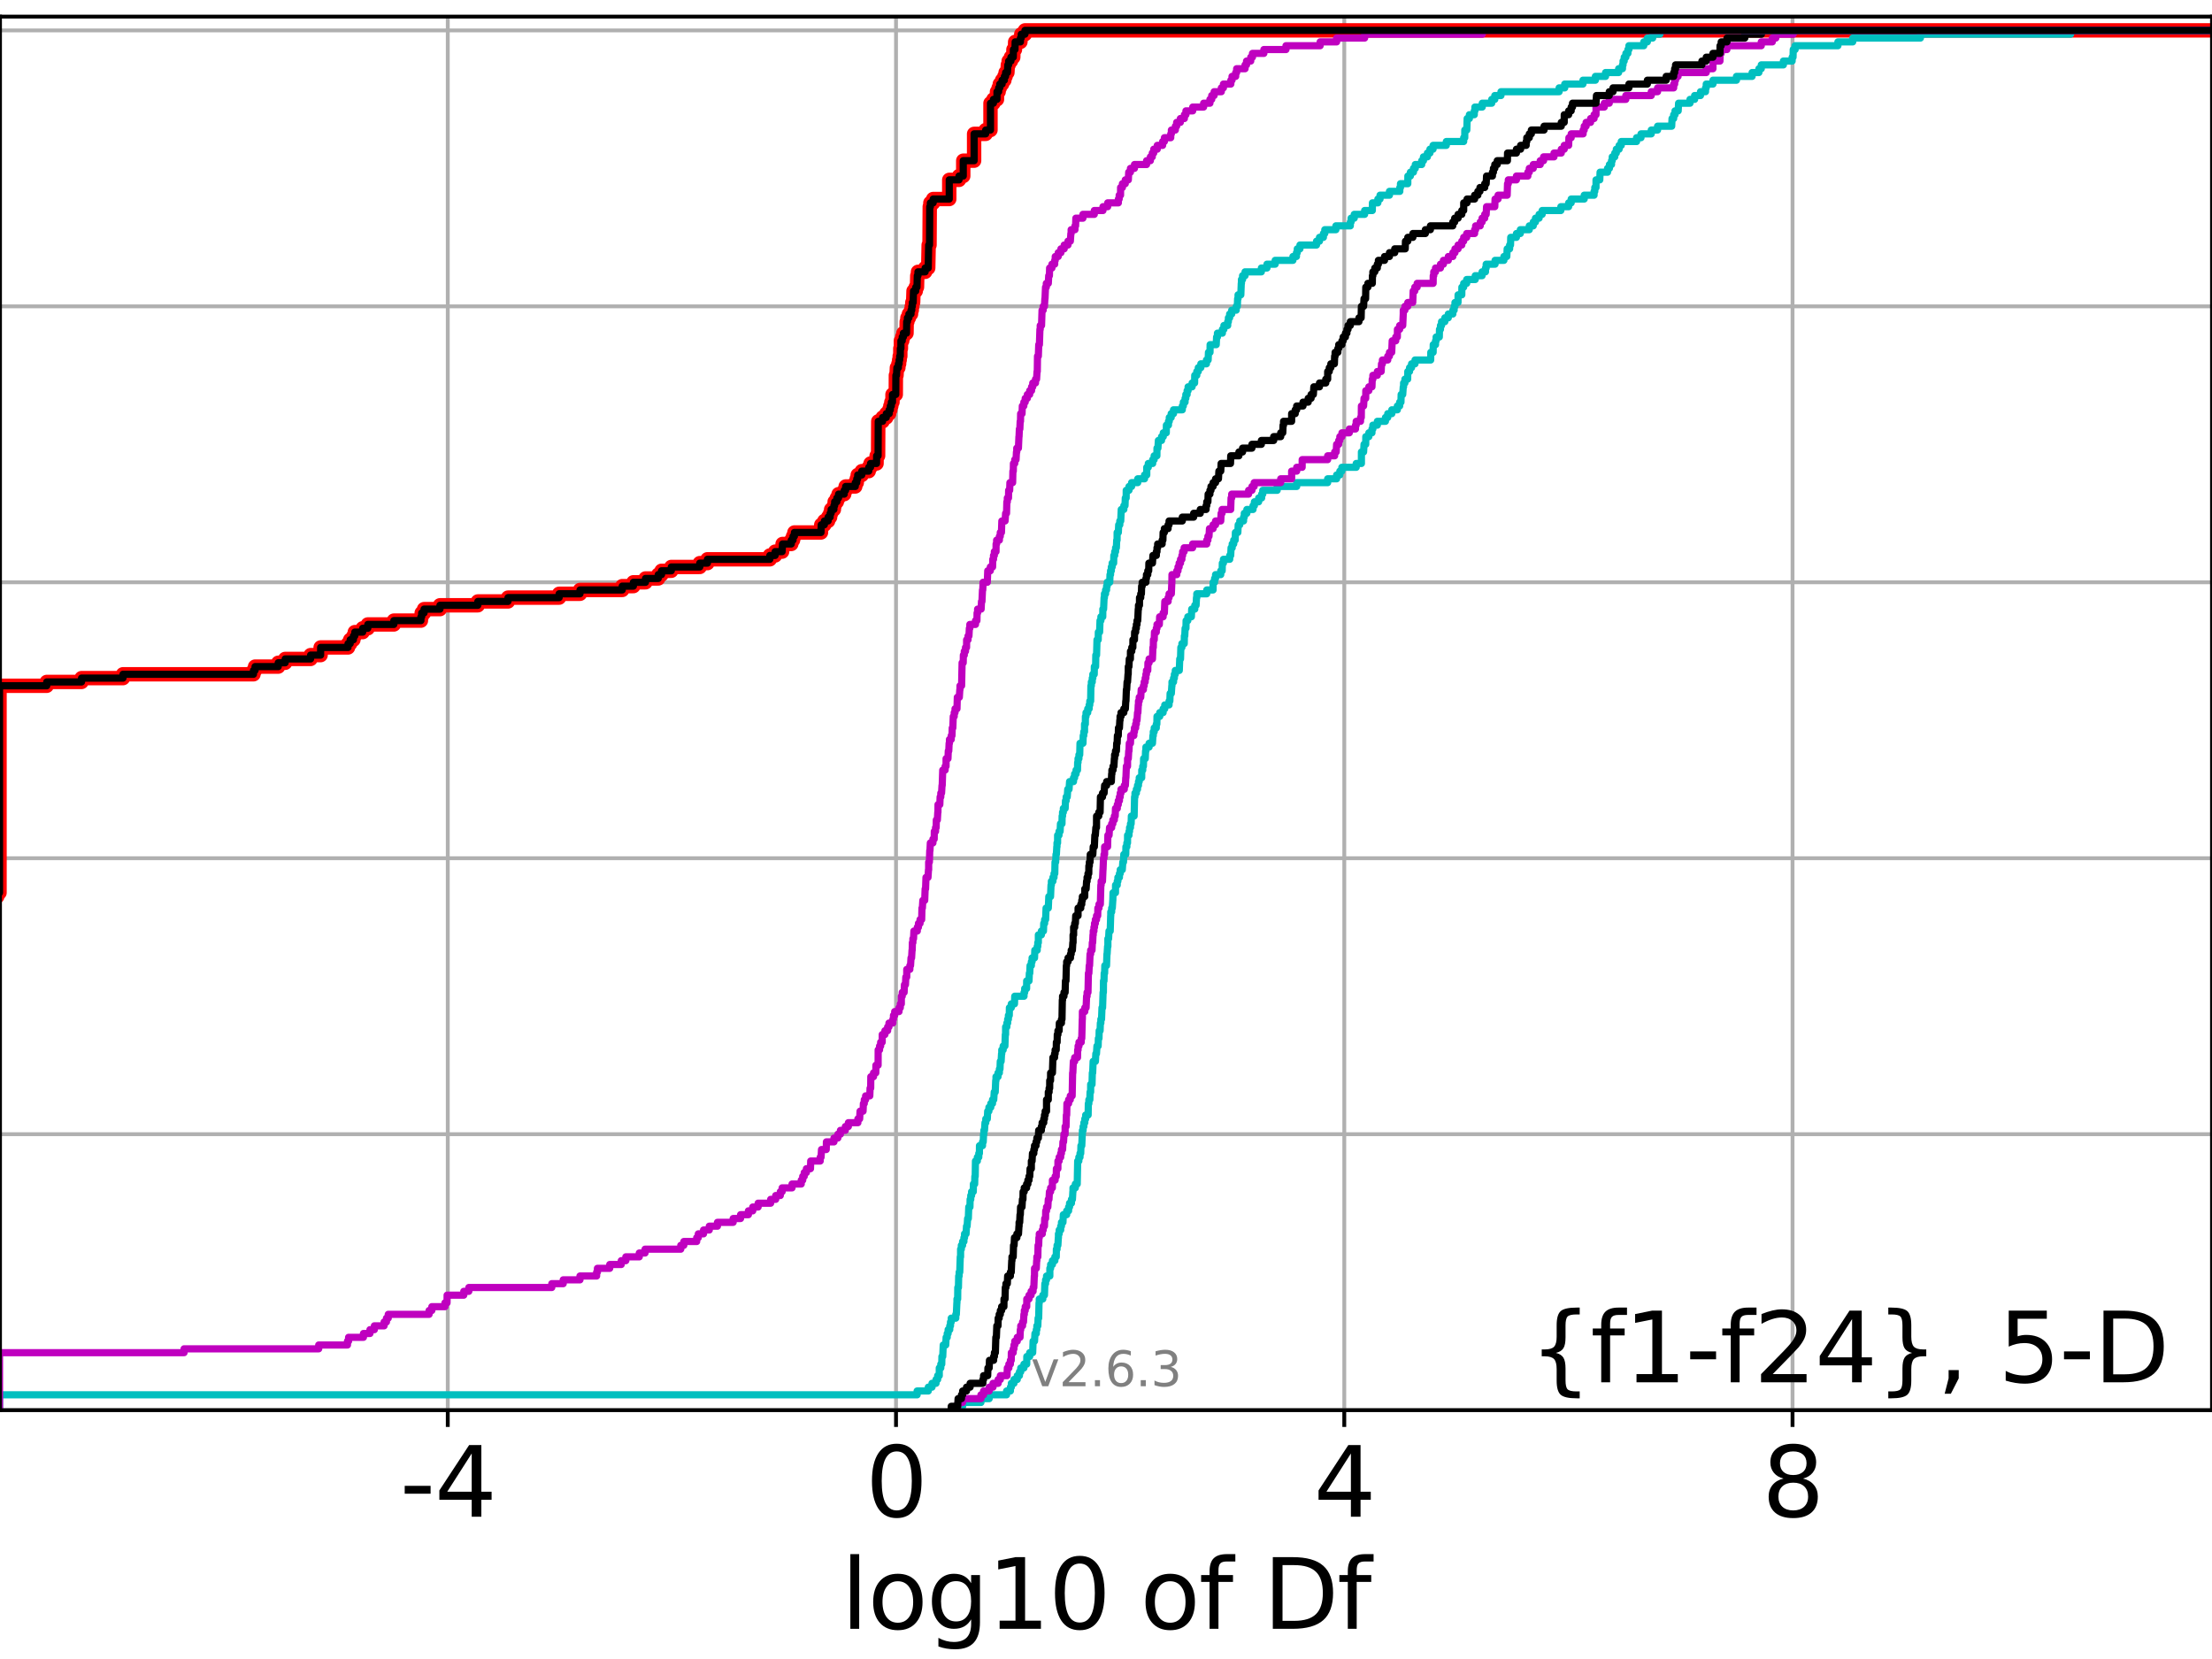 <?xml version="1.0" encoding="utf-8" standalone="no"?>
<!DOCTYPE svg PUBLIC "-//W3C//DTD SVG 1.1//EN"
  "http://www.w3.org/Graphics/SVG/1.1/DTD/svg11.dtd">
<svg xmlns:xlink="http://www.w3.org/1999/xlink" width="460.8pt" height="345.6pt" viewBox="0 0 460.8 345.6" xmlns="http://www.w3.org/2000/svg" version="1.1">
 <defs>
  <style type="text/css">*{stroke-linejoin: round; stroke-linecap: butt}</style>
 </defs>
 <g id="figure_1">
  <g id="patch_1">
   <path d="M 0 345.6 
L 460.8 345.6 
L 460.8 0 
L 0 0 
z
" style="fill: #ffffff"/>
  </g>
  <g id="axes_1">
   <g id="patch_2">
    <path d="M 0 293.76 
L 460.8 293.76 
L 460.8 3.456 
L 0 3.456 
z
" style="fill: #ffffff"/>
   </g>
   <g id="matplotlib.axis_1">
    <g id="xtick_1">
     <g id="line2d_1">
      <path d="M 93.279 293.76 
L 93.279 3.456 
" clip-path="url(#p7cedf54849)" style="fill: none; stroke: #b0b0b0; stroke-width: 0.8; stroke-linecap: square"/>
     </g>
     <g id="line2d_2">
      <defs>
       <path id="m0d80607917" d="M 0 0 
L 0 3.5 
" style="stroke: #000000; stroke-width: 0.8"/>
      </defs>
      <g>
       <use xlink:href="#m0d80607917" x="93.279" y="293.76" style="stroke: #000000; stroke-width: 0.8"/>
      </g>
     </g>
     <g id="text_1">
      <!-- -4 -->
      <g transform="translate(83.308 315.957) scale(0.2 -0.2)">
       <defs>
        <path id="DejaVuSans-2d" d="M 313 2009 
L 1997 2009 
L 1997 1497 
L 313 1497 
L 313 2009 
z
" transform="scale(0.016)"/>
        <path id="DejaVuSans-34" d="M 2419 4116 
L 825 1625 
L 2419 1625 
L 2419 4116 
z
M 2253 4666 
L 3047 4666 
L 3047 1625 
L 3713 1625 
L 3713 1100 
L 3047 1100 
L 3047 0 
L 2419 0 
L 2419 1100 
L 313 1100 
L 313 1709 
L 2253 4666 
z
" transform="scale(0.016)"/>
       </defs>
       <use xlink:href="#DejaVuSans-2d"/>
       <use xlink:href="#DejaVuSans-34" x="36.084"/>
      </g>
     </g>
    </g>
    <g id="xtick_2">
     <g id="line2d_3">
      <path d="M 186.658 293.76 
L 186.658 3.456 
" clip-path="url(#p7cedf54849)" style="fill: none; stroke: #b0b0b0; stroke-width: 0.8; stroke-linecap: square"/>
     </g>
     <g id="line2d_4">
      <g>
       <use xlink:href="#m0d80607917" x="186.658" y="293.76" style="stroke: #000000; stroke-width: 0.8"/>
      </g>
     </g>
     <g id="text_2">
      <!-- 0 -->
      <g transform="translate(180.296 315.957) scale(0.2 -0.2)">
       <defs>
        <path id="DejaVuSans-30" d="M 2034 4250 
Q 1547 4250 1301 3770 
Q 1056 3291 1056 2328 
Q 1056 1369 1301 889 
Q 1547 409 2034 409 
Q 2525 409 2770 889 
Q 3016 1369 3016 2328 
Q 3016 3291 2770 3770 
Q 2525 4250 2034 4250 
z
M 2034 4750 
Q 2819 4750 3233 4129 
Q 3647 3509 3647 2328 
Q 3647 1150 3233 529 
Q 2819 -91 2034 -91 
Q 1250 -91 836 529 
Q 422 1150 422 2328 
Q 422 3509 836 4129 
Q 1250 4750 2034 4750 
z
" transform="scale(0.016)"/>
       </defs>
       <use xlink:href="#DejaVuSans-30"/>
      </g>
     </g>
    </g>
    <g id="xtick_3">
     <g id="line2d_5">
      <path d="M 280.038 293.76 
L 280.038 3.456 
" clip-path="url(#p7cedf54849)" style="fill: none; stroke: #b0b0b0; stroke-width: 0.8; stroke-linecap: square"/>
     </g>
     <g id="line2d_6">
      <g>
       <use xlink:href="#m0d80607917" x="280.038" y="293.76" style="stroke: #000000; stroke-width: 0.8"/>
      </g>
     </g>
     <g id="text_3">
      <!-- 4 -->
      <g transform="translate(273.676 315.957) scale(0.2 -0.2)">
       <use xlink:href="#DejaVuSans-34"/>
      </g>
     </g>
    </g>
    <g id="xtick_4">
     <g id="line2d_7">
      <path d="M 373.418 293.76 
L 373.418 3.456 
" clip-path="url(#p7cedf54849)" style="fill: none; stroke: #b0b0b0; stroke-width: 0.8; stroke-linecap: square"/>
     </g>
     <g id="line2d_8">
      <g>
       <use xlink:href="#m0d80607917" x="373.418" y="293.76" style="stroke: #000000; stroke-width: 0.8"/>
      </g>
     </g>
     <g id="text_4">
      <!-- 8 -->
      <g transform="translate(367.055 315.957) scale(0.2 -0.2)">
       <defs>
        <path id="DejaVuSans-38" d="M 2034 2216 
Q 1584 2216 1326 1975 
Q 1069 1734 1069 1313 
Q 1069 891 1326 650 
Q 1584 409 2034 409 
Q 2484 409 2743 651 
Q 3003 894 3003 1313 
Q 3003 1734 2745 1975 
Q 2488 2216 2034 2216 
z
M 1403 2484 
Q 997 2584 770 2862 
Q 544 3141 544 3541 
Q 544 4100 942 4425 
Q 1341 4750 2034 4750 
Q 2731 4750 3128 4425 
Q 3525 4100 3525 3541 
Q 3525 3141 3298 2862 
Q 3072 2584 2669 2484 
Q 3125 2378 3379 2068 
Q 3634 1759 3634 1313 
Q 3634 634 3220 271 
Q 2806 -91 2034 -91 
Q 1263 -91 848 271 
Q 434 634 434 1313 
Q 434 1759 690 2068 
Q 947 2378 1403 2484 
z
M 1172 3481 
Q 1172 3119 1398 2916 
Q 1625 2713 2034 2713 
Q 2441 2713 2670 2916 
Q 2900 3119 2900 3481 
Q 2900 3844 2670 4047 
Q 2441 4250 2034 4250 
Q 1625 4250 1398 4047 
Q 1172 3844 1172 3481 
z
" transform="scale(0.016)"/>
       </defs>
       <use xlink:href="#DejaVuSans-38"/>
      </g>
     </g>
    </g>
    <g id="text_5">
     <!-- log10 of Df -->
     <g transform="translate(175.214 339.313) scale(0.2 -0.2)">
      <defs>
       <path id="DejaVuSans-6c" d="M 603 4863 
L 1178 4863 
L 1178 0 
L 603 0 
L 603 4863 
z
" transform="scale(0.016)"/>
       <path id="DejaVuSans-6f" d="M 1959 3097 
Q 1497 3097 1228 2736 
Q 959 2375 959 1747 
Q 959 1119 1226 758 
Q 1494 397 1959 397 
Q 2419 397 2687 759 
Q 2956 1122 2956 1747 
Q 2956 2369 2687 2733 
Q 2419 3097 1959 3097 
z
M 1959 3584 
Q 2709 3584 3137 3096 
Q 3566 2609 3566 1747 
Q 3566 888 3137 398 
Q 2709 -91 1959 -91 
Q 1206 -91 779 398 
Q 353 888 353 1747 
Q 353 2609 779 3096 
Q 1206 3584 1959 3584 
z
" transform="scale(0.016)"/>
       <path id="DejaVuSans-67" d="M 2906 1791 
Q 2906 2416 2648 2759 
Q 2391 3103 1925 3103 
Q 1463 3103 1205 2759 
Q 947 2416 947 1791 
Q 947 1169 1205 825 
Q 1463 481 1925 481 
Q 2391 481 2648 825 
Q 2906 1169 2906 1791 
z
M 3481 434 
Q 3481 -459 3084 -895 
Q 2688 -1331 1869 -1331 
Q 1566 -1331 1297 -1286 
Q 1028 -1241 775 -1147 
L 775 -588 
Q 1028 -725 1275 -790 
Q 1522 -856 1778 -856 
Q 2344 -856 2625 -561 
Q 2906 -266 2906 331 
L 2906 616 
Q 2728 306 2450 153 
Q 2172 0 1784 0 
Q 1141 0 747 490 
Q 353 981 353 1791 
Q 353 2603 747 3093 
Q 1141 3584 1784 3584 
Q 2172 3584 2450 3431 
Q 2728 3278 2906 2969 
L 2906 3500 
L 3481 3500 
L 3481 434 
z
" transform="scale(0.016)"/>
       <path id="DejaVuSans-31" d="M 794 531 
L 1825 531 
L 1825 4091 
L 703 3866 
L 703 4441 
L 1819 4666 
L 2450 4666 
L 2450 531 
L 3481 531 
L 3481 0 
L 794 0 
L 794 531 
z
" transform="scale(0.016)"/>
       <path id="DejaVuSans-20" transform="scale(0.016)"/>
       <path id="DejaVuSans-66" d="M 2375 4863 
L 2375 4384 
L 1825 4384 
Q 1516 4384 1395 4259 
Q 1275 4134 1275 3809 
L 1275 3500 
L 2222 3500 
L 2222 3053 
L 1275 3053 
L 1275 0 
L 697 0 
L 697 3053 
L 147 3053 
L 147 3500 
L 697 3500 
L 697 3744 
Q 697 4328 969 4595 
Q 1241 4863 1831 4863 
L 2375 4863 
z
" transform="scale(0.016)"/>
       <path id="DejaVuSans-44" d="M 1259 4147 
L 1259 519 
L 2022 519 
Q 2988 519 3436 956 
Q 3884 1394 3884 2338 
Q 3884 3275 3436 3711 
Q 2988 4147 2022 4147 
L 1259 4147 
z
M 628 4666 
L 1925 4666 
Q 3281 4666 3915 4102 
Q 4550 3538 4550 2338 
Q 4550 1131 3912 565 
Q 3275 0 1925 0 
L 628 0 
L 628 4666 
z
" transform="scale(0.016)"/>
      </defs>
      <use xlink:href="#DejaVuSans-6c"/>
      <use xlink:href="#DejaVuSans-6f" x="27.783"/>
      <use xlink:href="#DejaVuSans-67" x="88.965"/>
      <use xlink:href="#DejaVuSans-31" x="152.441"/>
      <use xlink:href="#DejaVuSans-30" x="216.064"/>
      <use xlink:href="#DejaVuSans-20" x="279.688"/>
      <use xlink:href="#DejaVuSans-6f" x="311.475"/>
      <use xlink:href="#DejaVuSans-66" x="372.656"/>
      <use xlink:href="#DejaVuSans-20" x="407.861"/>
      <use xlink:href="#DejaVuSans-44" x="439.648"/>
      <use xlink:href="#DejaVuSans-66" x="516.65"/>
     </g>
    </g>
   </g>
   <g id="matplotlib.axis_2">
    <g id="ytick_1">
     <g id="line2d_9">
      <path d="M 0 293.76 
L 460.8 293.76 
" clip-path="url(#p7cedf54849)" style="fill: none; stroke: #b0b0b0; stroke-width: 0.8; stroke-linecap: square"/>
     </g>
     <g id="line2d_10">
      <defs>
       <path id="me703591fd5" d="M 0 0 
L -3.5 0 
" style="stroke: #000000; stroke-width: 0.8"/>
      </defs>
      <g>
       <use xlink:href="#me703591fd5" x="0" y="293.76" style="stroke: #000000; stroke-width: 0.8"/>
      </g>
     </g>
    </g>
    <g id="ytick_2">
     <g id="line2d_11">
      <path d="M 0 236.274 
L 460.8 236.274 
" clip-path="url(#p7cedf54849)" style="fill: none; stroke: #b0b0b0; stroke-width: 0.8; stroke-linecap: square"/>
     </g>
     <g id="line2d_12">
      <g>
       <use xlink:href="#me703591fd5" x="0" y="236.274" style="stroke: #000000; stroke-width: 0.8"/>
      </g>
     </g>
    </g>
    <g id="ytick_3">
     <g id="line2d_13">
      <path d="M 0 178.788 
L 460.8 178.788 
" clip-path="url(#p7cedf54849)" style="fill: none; stroke: #b0b0b0; stroke-width: 0.8; stroke-linecap: square"/>
     </g>
     <g id="line2d_14">
      <g>
       <use xlink:href="#me703591fd5" x="0" y="178.788" style="stroke: #000000; stroke-width: 0.8"/>
      </g>
     </g>
    </g>
    <g id="ytick_4">
     <g id="line2d_15">
      <path d="M 0 121.302 
L 460.8 121.302 
" clip-path="url(#p7cedf54849)" style="fill: none; stroke: #b0b0b0; stroke-width: 0.8; stroke-linecap: square"/>
     </g>
     <g id="line2d_16">
      <g>
       <use xlink:href="#me703591fd5" x="0" y="121.302" style="stroke: #000000; stroke-width: 0.8"/>
      </g>
     </g>
    </g>
    <g id="ytick_5">
     <g id="line2d_17">
      <path d="M 0 63.816 
L 460.8 63.816 
" clip-path="url(#p7cedf54849)" style="fill: none; stroke: #b0b0b0; stroke-width: 0.8; stroke-linecap: square"/>
     </g>
     <g id="line2d_18">
      <g>
       <use xlink:href="#me703591fd5" x="0" y="63.816" style="stroke: #000000; stroke-width: 0.8"/>
      </g>
     </g>
    </g>
    <g id="ytick_6">
     <g id="line2d_19">
      <path d="M 0 6.33 
L 460.8 6.33 
" clip-path="url(#p7cedf54849)" style="fill: none; stroke: #b0b0b0; stroke-width: 0.8; stroke-linecap: square"/>
     </g>
     <g id="line2d_20">
      <g>
       <use xlink:href="#me703591fd5" x="0" y="6.33" style="stroke: #000000; stroke-width: 0.8"/>
      </g>
     </g>
    </g>
   </g>
   <g id="line2d_21">
    <path d="M -1 186.772 
L -0.578 186.772 
L -0.578 185.974 
L -0.101 185.974 
L -0.101 142.859 
L 9.735 142.859 
L 9.735 142.061 
L 16.986 142.061 
L 16.986 141.263 
L 25.622 141.263 
L 25.622 140.464 
L 52.805 140.464 
L 52.805 139.666 
L 53.134 139.666 
L 53.134 138.867 
L 57.961 138.867 
L 57.961 138.069 
L 59.409 138.069 
L 59.409 137.27 
L 64.699 137.27 
L 64.699 136.472 
L 66.789 136.472 
L 66.793 134.875 
L 72.501 134.875 
L 72.501 134.077 
L 72.951 134.077 
L 72.951 133.278 
L 73.622 133.278 
L 73.622 132.48 
L 73.911 132.48 
L 73.911 131.682 
L 75.553 131.682 
L 75.553 130.883 
L 76.617 130.883 
L 76.617 130.085 
L 82.047 130.085 
L 82.047 129.286 
L 87.684 129.286 
L 87.684 128.488 
L 87.846 128.488 
L 87.846 127.69 
L 88.34 127.69 
L 88.34 126.891 
L 91.651 126.891 
L 91.651 126.093 
L 99.544 126.093 
L 99.544 125.294 
L 105.825 125.294 
L 105.825 124.496 
L 116.479 124.496 
L 116.479 123.697 
L 120.825 123.697 
L 120.825 122.899 
L 129.625 122.899 
L 129.625 122.101 
L 131.946 122.101 
L 131.946 121.302 
L 134.471 121.302 
L 134.471 120.504 
L 137.126 120.504 
L 137.126 119.705 
L 137.809 119.705 
L 137.809 118.907 
L 139.839 118.907 
L 139.839 118.109 
L 145.774 118.109 
L 145.774 117.31 
L 147.369 117.31 
L 147.369 116.512 
L 160.372 116.512 
L 160.372 115.713 
L 161.473 115.713 
L 161.473 114.915 
L 162.928 114.915 
L 163.023 113.318 
L 164.84 113.318 
L 164.84 112.52 
L 165.207 112.52 
L 165.207 111.721 
L 165.486 111.721 
L 165.486 110.923 
L 171.027 110.923 
L 171.079 109.326 
L 171.729 109.326 
L 171.729 108.528 
L 172.512 108.528 
L 172.512 107.729 
L 172.931 107.729 
L 172.931 106.931 
L 173.141 106.931 
L 173.141 106.132 
L 173.714 106.132 
L 173.714 105.334 
L 173.872 105.334 
L 173.872 104.535 
L 174.332 104.535 
L 174.332 103.737 
L 174.69 103.737 
L 174.69 102.939 
L 175.867 102.939 
L 175.867 102.14 
L 176.163 102.14 
L 176.163 101.342 
L 178.164 101.342 
L 178.164 100.543 
L 178.481 100.543 
L 178.481 99.745 
L 178.677 99.745 
L 178.677 98.947 
L 179.524 98.947 
L 179.524 98.148 
L 180.976 98.148 
L 180.976 97.35 
L 181.347 97.35 
L 181.347 96.551 
L 182.601 96.551 
L 182.616 94.954 
L 182.924 94.954 
L 182.958 87.769 
L 183.863 87.769 
L 183.863 86.97 
L 184.628 86.97 
L 184.628 86.172 
L 185.23 86.172 
L 185.23 85.373 
L 185.473 85.373 
L 185.473 84.575 
L 185.68 84.575 
L 185.68 83.777 
L 185.923 83.777 
L 185.923 82.18 
L 186.607 82.18 
L 186.628 78.188 
L 186.761 78.188 
L 186.84 76.591 
L 187.15 76.591 
L 187.15 75.792 
L 187.306 75.792 
L 187.306 74.994 
L 187.421 74.994 
L 187.421 74.196 
L 187.549 74.196 
L 187.555 72.599 
L 187.675 72.599 
L 187.675 71.002 
L 187.951 71.002 
L 187.951 70.204 
L 188.189 70.204 
L 188.189 69.405 
L 188.842 69.405 
L 188.882 67.01 
L 189.029 67.01 
L 189.029 66.211 
L 189.341 66.211 
L 189.341 65.413 
L 189.782 65.413 
L 189.782 64.615 
L 189.939 64.615 
L 189.939 63.816 
L 190.052 63.816 
L 190.052 63.018 
L 190.223 63.018 
L 190.303 60.623 
L 190.771 60.623 
L 190.771 59.824 
L 191.026 59.824 
L 191.088 57.429 
L 191.229 57.429 
L 191.229 56.63 
L 192.723 56.63 
L 192.723 55.832 
L 193.365 55.832 
L 193.458 51.042 
L 193.635 51.042 
L 193.683 43.057 
L 193.812 43.057 
L 193.812 42.259 
L 194.396 42.259 
L 194.396 41.461 
L 197.746 41.461 
L 197.746 37.469 
L 199.782 37.469 
L 199.782 36.67 
L 200.662 36.67 
L 200.662 33.476 
L 202.925 33.476 
L 202.925 27.888 
L 205.332 27.888 
L 205.332 27.089 
L 206.336 27.089 
L 206.336 21.5 
L 206.948 21.5 
L 206.948 20.702 
L 207.69 20.702 
L 207.69 19.105 
L 208.038 19.105 
L 208.038 18.307 
L 208.276 18.307 
L 208.276 17.508 
L 208.756 17.508 
L 208.756 16.71 
L 209.229 16.71 
L 209.229 15.911 
L 209.485 15.911 
L 209.485 15.113 
L 209.863 15.113 
L 209.952 13.516 
L 210.123 13.516 
L 210.123 12.718 
L 210.593 12.718 
L 210.593 11.919 
L 211.083 11.919 
L 211.116 10.322 
L 211.438 10.322 
L 211.475 8.726 
L 212.574 8.726 
L 212.574 7.927 
L 212.745 7.927 
L 212.745 7.129 
L 213.517 7.129 
L 213.517 6.33 
L 213.517 6.33 
L 460.8 6.33 
L 460.8 6.33 
" clip-path="url(#p7cedf54849)" style="fill: none; stroke: #ff0000; stroke-width: 3; stroke-linecap: square"/>
   </g>
   <g id="line2d_22">
    <path d="M 199.498 293.76 
L 199.498 292.962 
L 200.535 292.962 
L 200.535 292.163 
L 204.346 292.163 
L 204.346 291.365 
L 206.064 291.365 
L 206.064 290.566 
L 209.69 290.566 
L 209.69 289.768 
L 210.482 289.768 
L 210.482 288.97 
L 210.679 288.97 
L 210.679 288.171 
L 211.227 288.171 
L 211.227 287.373 
L 211.913 287.373 
L 211.913 286.574 
L 212.366 286.574 
L 212.366 285.776 
L 212.638 285.776 
L 212.638 284.977 
L 213.301 284.977 
L 213.301 284.179 
L 213.882 284.179 
L 213.904 282.582 
L 214.501 282.582 
L 214.501 281.784 
L 215.126 281.784 
L 215.212 279.389 
L 215.514 279.389 
L 215.603 277.792 
L 215.88 277.792 
L 215.88 276.993 
L 215.994 276.993 
L 215.994 276.195 
L 216.199 276.195 
L 216.255 274.598 
L 216.372 274.598 
L 216.45 271.404 
L 216.5 271.404 
L 216.5 270.606 
L 217.235 270.606 
L 217.235 269.808 
L 217.578 269.808 
L 217.661 267.412 
L 217.811 267.412 
L 217.811 266.614 
L 218.013 266.614 
L 218.013 265.815 
L 218.699 265.815 
L 218.702 264.219 
L 218.861 264.219 
L 218.861 263.42 
L 219.24 263.42 
L 219.24 262.622 
L 219.747 262.622 
L 219.747 261.823 
L 220.04 261.823 
L 220.064 260.227 
L 220.206 260.227 
L 220.206 259.428 
L 220.377 259.428 
L 220.469 257.831 
L 220.493 257.831 
L 220.493 257.033 
L 220.647 257.033 
L 220.647 256.234 
L 220.961 256.234 
L 220.961 255.436 
L 221.12 255.436 
L 221.12 254.638 
L 221.433 254.638 
L 221.51 253.041 
L 222.209 253.041 
L 222.209 252.242 
L 222.609 252.242 
L 222.609 251.444 
L 222.805 251.444 
L 222.805 250.646 
L 223.206 250.646 
L 223.206 249.847 
L 223.404 249.847 
L 223.495 248.25 
L 223.522 248.25 
L 223.522 247.452 
L 224.01 247.452 
L 224.01 246.653 
L 224.406 246.653 
L 224.502 241.863 
L 224.742 241.863 
L 224.742 241.065 
L 224.984 241.065 
L 224.984 240.266 
L 225.134 240.266 
L 225.18 238.669 
L 225.352 238.669 
L 225.457 236.274 
L 225.488 236.274 
L 225.488 235.476 
L 225.631 235.476 
L 225.631 234.677 
L 225.791 234.677 
L 225.791 233.879 
L 225.983 233.879 
L 225.983 233.08 
L 226.164 233.08 
L 226.164 232.282 
L 226.678 232.282 
L 226.72 229.887 
L 226.832 229.887 
L 226.832 229.088 
L 227.034 229.088 
L 227.077 227.491 
L 227.2 227.491 
L 227.204 225.895 
L 227.488 225.895 
L 227.552 223.499 
L 227.623 223.499 
L 227.72 221.104 
L 228.194 221.104 
L 228.281 219.507 
L 228.415 219.507 
L 228.515 217.91 
L 228.765 217.91 
L 228.81 216.314 
L 228.941 216.314 
L 228.977 214.717 
L 229.17 214.717 
L 229.224 213.12 
L 229.328 213.12 
L 229.328 212.322 
L 229.469 212.322 
L 229.563 209.926 
L 229.686 209.926 
L 229.793 206.733 
L 229.853 206.733 
L 229.877 204.337 
L 229.982 204.337 
L 230.02 202.741 
L 230.111 202.741 
L 230.155 201.144 
L 230.511 201.144 
L 230.595 198.749 
L 230.63 198.749 
L 230.73 197.152 
L 230.793 197.152 
L 230.793 195.555 
L 230.938 195.555 
L 231.021 193.958 
L 231.277 193.958 
L 231.375 190.764 
L 231.393 190.764 
L 231.393 189.966 
L 231.579 189.966 
L 231.579 189.168 
L 231.71 189.168 
L 231.812 187.571 
L 231.825 187.571 
L 231.862 185.974 
L 232.374 185.974 
L 232.391 184.377 
L 232.74 184.377 
L 232.74 183.579 
L 232.877 183.579 
L 232.877 182.78 
L 233.197 182.78 
L 233.197 181.982 
L 233.361 181.982 
L 233.361 181.183 
L 233.793 181.183 
L 233.902 179.587 
L 234.043 179.587 
L 234.108 177.99 
L 234.518 177.99 
L 234.549 176.393 
L 234.745 176.393 
L 234.745 175.594 
L 234.885 175.594 
L 234.893 173.998 
L 235.191 173.998 
L 235.191 173.199 
L 235.306 173.199 
L 235.306 172.401 
L 235.497 172.401 
L 235.497 171.602 
L 235.636 171.602 
L 235.683 170.006 
L 236.259 170.006 
L 236.353 166.013 
L 236.437 166.013 
L 236.437 165.215 
L 236.725 165.215 
L 236.725 164.417 
L 236.965 164.417 
L 236.965 163.618 
L 237.166 163.618 
L 237.166 162.82 
L 237.321 162.82 
L 237.321 162.021 
L 237.834 162.021 
L 237.851 160.425 
L 238.052 160.425 
L 238.052 159.626 
L 238.191 159.626 
L 238.236 158.029 
L 238.579 158.029 
L 238.642 156.432 
L 238.714 156.432 
L 238.714 155.634 
L 239.376 155.634 
L 239.376 154.836 
L 240.078 154.836 
L 240.174 153.239 
L 240.25 153.239 
L 240.25 152.44 
L 240.445 152.44 
L 240.445 151.642 
L 240.877 151.642 
L 240.877 150.844 
L 240.993 150.844 
L 241.022 149.247 
L 241.594 149.247 
L 241.594 148.448 
L 242.299 148.448 
L 242.299 147.65 
L 242.639 147.65 
L 242.639 146.851 
L 243.537 146.851 
L 243.537 146.053 
L 243.702 146.053 
L 243.756 144.456 
L 244.01 144.456 
L 244.114 142.859 
L 244.144 142.859 
L 244.144 142.061 
L 244.472 142.061 
L 244.472 141.263 
L 244.641 141.263 
L 244.641 140.464 
L 244.834 140.464 
L 244.834 139.666 
L 245.667 139.666 
L 245.761 137.27 
L 245.922 137.27 
L 245.99 134.875 
L 246.213 134.875 
L 246.213 134.077 
L 246.698 134.077 
L 246.725 132.48 
L 246.81 132.48 
L 246.88 130.883 
L 247.058 130.883 
L 247.085 129.286 
L 247.444 129.286 
L 247.444 128.488 
L 248.182 128.488 
L 248.256 126.891 
L 248.895 126.891 
L 248.895 126.093 
L 249.17 126.093 
L 249.25 124.496 
L 249.314 124.496 
L 249.314 123.697 
L 251.388 123.697 
L 251.388 122.899 
L 252.707 122.899 
L 252.713 121.302 
L 253.019 121.302 
L 253.019 120.504 
L 253.223 120.504 
L 253.223 119.705 
L 254.304 119.705 
L 254.304 118.907 
L 254.602 118.907 
L 254.633 117.31 
L 254.861 117.31 
L 254.861 116.512 
L 256.172 116.512 
L 256.172 115.713 
L 256.376 115.713 
L 256.455 114.116 
L 256.689 114.116 
L 256.689 113.318 
L 257.003 113.318 
L 257.003 112.52 
L 257.308 112.52 
L 257.355 110.923 
L 257.865 110.923 
L 257.939 109.326 
L 258.268 109.326 
L 258.268 108.528 
L 259.056 108.528 
L 259.056 107.729 
L 259.207 107.729 
L 259.207 106.931 
L 259.745 106.931 
L 259.745 106.132 
L 261.028 106.132 
L 261.028 105.334 
L 261.316 105.334 
L 261.316 104.535 
L 262.2 104.535 
L 262.2 103.737 
L 262.825 103.737 
L 262.825 102.939 
L 263.055 102.939 
L 263.055 102.14 
L 266.06 102.14 
L 266.06 101.342 
L 270.122 101.342 
L 270.122 100.543 
L 276.575 100.543 
L 276.575 99.745 
L 278.441 99.745 
L 278.441 98.947 
L 279.11 98.947 
L 279.11 98.148 
L 279.532 98.148 
L 279.532 97.35 
L 282.521 97.35 
L 282.521 96.551 
L 283.607 96.551 
L 283.609 94.156 
L 284.061 94.156 
L 284.155 92.559 
L 284.502 92.559 
L 284.52 90.962 
L 285.155 90.962 
L 285.155 90.164 
L 285.804 90.164 
L 285.804 89.366 
L 285.992 89.366 
L 285.992 88.567 
L 286.925 88.567 
L 286.925 87.769 
L 288.613 87.769 
L 288.613 86.97 
L 289.093 86.97 
L 289.093 86.172 
L 289.942 86.172 
L 289.942 85.373 
L 291.093 85.373 
L 291.093 84.575 
L 291.575 84.575 
L 291.575 83.777 
L 291.847 83.777 
L 291.886 82.18 
L 292.213 82.18 
L 292.323 80.583 
L 292.392 80.583 
L 292.392 79.785 
L 292.667 79.785 
L 292.667 78.986 
L 293.24 78.986 
L 293.268 77.389 
L 293.637 77.389 
L 293.637 76.591 
L 294.05 76.591 
L 294.05 75.792 
L 294.773 75.792 
L 294.773 74.994 
L 298.038 74.994 
L 298.061 73.397 
L 298.548 73.397 
L 298.57 71.8 
L 299.044 71.8 
L 299.044 71.002 
L 299.172 71.002 
L 299.172 70.204 
L 299.835 70.204 
L 299.871 68.607 
L 300.075 68.607 
L 300.075 67.808 
L 300.297 67.808 
L 300.297 67.01 
L 300.985 67.01 
L 300.985 66.211 
L 301.707 66.211 
L 301.707 65.413 
L 302.653 65.413 
L 302.653 64.615 
L 302.927 64.615 
L 302.927 63.816 
L 303.094 63.816 
L 303.094 63.018 
L 303.73 63.018 
L 303.746 61.421 
L 304.518 61.421 
L 304.535 59.824 
L 304.91 59.824 
L 304.91 59.026 
L 305.54 59.026 
L 305.54 58.227 
L 307.32 58.227 
L 307.32 57.429 
L 308.746 57.429 
L 308.746 56.63 
L 309.454 56.63 
L 309.454 55.832 
L 309.598 55.832 
L 309.598 55.034 
L 311.45 55.034 
L 311.45 54.235 
L 313.289 54.235 
L 313.289 53.437 
L 313.894 53.437 
L 313.972 51.84 
L 314.481 51.84 
L 314.481 51.042 
L 314.668 51.042 
L 314.714 49.445 
L 315.9 49.445 
L 315.9 48.646 
L 316.713 48.646 
L 316.713 47.848 
L 318.578 47.848 
L 318.578 47.05 
L 319.405 47.05 
L 319.405 46.251 
L 319.868 46.251 
L 319.868 45.453 
L 320.623 45.453 
L 320.623 44.654 
L 321.263 44.654 
L 321.263 43.856 
L 325.154 43.856 
L 325.154 43.057 
L 326.777 43.057 
L 326.777 42.259 
L 327.306 42.259 
L 327.306 41.461 
L 330.021 41.461 
L 330.021 40.662 
L 332.076 40.662 
L 332.076 39.864 
L 332.228 39.864 
L 332.228 39.065 
L 332.479 39.065 
L 332.482 37.469 
L 333.262 37.469 
L 333.325 35.872 
L 334.879 35.872 
L 334.879 35.073 
L 335.271 35.073 
L 335.271 34.275 
L 335.709 34.275 
L 335.709 33.476 
L 335.859 33.476 
L 335.859 32.678 
L 336.384 32.678 
L 336.384 31.88 
L 336.708 31.88 
L 336.708 31.081 
L 337.293 31.081 
L 337.293 30.283 
L 337.735 30.283 
L 337.735 29.484 
L 340.928 29.484 
L 340.928 28.686 
L 341.852 28.686 
L 341.852 27.888 
L 343.988 27.888 
L 343.988 27.089 
L 345.301 27.089 
L 345.301 26.291 
L 348.244 26.291 
L 348.317 24.694 
L 348.655 24.694 
L 348.655 23.895 
L 348.937 23.895 
L 348.937 23.097 
L 349.598 23.097 
L 349.678 21.5 
L 352.056 21.5 
L 352.056 20.702 
L 353.019 20.702 
L 353.019 19.903 
L 354.243 19.903 
L 354.243 19.105 
L 355.291 19.105 
L 355.291 18.307 
L 355.443 18.307 
L 355.443 17.508 
L 356.846 17.508 
L 356.846 16.71 
L 361.738 16.71 
L 361.738 15.911 
L 364.997 15.911 
L 364.997 15.113 
L 366.407 15.113 
L 366.407 14.314 
L 366.905 14.314 
L 366.905 13.516 
L 371.514 13.516 
L 371.514 12.718 
L 373.336 12.718 
L 373.336 11.919 
L 373.525 11.919 
L 373.565 10.322 
L 373.956 10.322 
L 373.956 9.524 
L 382.87 9.524 
L 382.87 8.726 
L 385.954 8.726 
L 385.954 7.927 
L 400.058 7.927 
L 400.058 7.129 
L 431.348 7.129 
L 431.348 6.33 
L 431.348 6.33 
L 460.8 6.33 
L 460.8 6.33 
" clip-path="url(#p7cedf54849)" style="fill: none; stroke: #00bfbf; stroke-width: 1.5; stroke-linecap: square"/>
   </g>
   <g id="line2d_23">
    <path d="M 199.498 293.76 
L 199.588 292.163 
L 200.535 292.163 
L 200.535 291.365 
L 204.346 291.365 
L 204.346 290.566 
L 204.893 290.566 
L 204.893 289.768 
L 206.064 289.768 
L 206.064 288.97 
L 206.861 288.97 
L 206.861 288.171 
L 207.937 288.171 
L 207.937 287.373 
L 208.39 287.373 
L 208.39 286.574 
L 209.782 286.574 
L 209.845 284.977 
L 210.165 284.977 
L 210.165 284.179 
L 210.482 284.179 
L 210.482 283.381 
L 210.66 283.381 
L 210.679 281.784 
L 211.069 281.784 
L 211.069 280.985 
L 211.227 280.985 
L 211.227 280.187 
L 211.395 280.187 
L 211.395 279.389 
L 211.913 279.389 
L 211.913 278.59 
L 212.489 278.59 
L 212.553 276.993 
L 212.638 276.993 
L 212.638 276.195 
L 213.019 276.195 
L 213.019 275.396 
L 213.209 275.396 
L 213.301 273.8 
L 213.389 273.8 
L 213.389 273.001 
L 213.573 273.001 
L 213.573 272.203 
L 213.882 272.203 
L 213.897 270.606 
L 214.362 270.606 
L 214.362 269.808 
L 214.8 269.808 
L 214.8 269.009 
L 215.212 269.009 
L 215.212 268.211 
L 215.365 268.211 
L 215.462 265.815 
L 215.504 265.815 
L 215.514 264.219 
L 215.88 264.219 
L 215.955 262.622 
L 215.994 262.622 
L 215.994 261.823 
L 216.199 261.823 
L 216.249 259.428 
L 216.376 259.428 
L 216.426 257.831 
L 216.5 257.831 
L 216.5 257.033 
L 217.133 257.033 
L 217.133 256.234 
L 217.32 256.234 
L 217.32 255.436 
L 217.578 255.436 
L 217.634 253.839 
L 217.811 253.839 
L 217.839 252.242 
L 218.013 252.242 
L 218.013 251.444 
L 218.287 251.444 
L 218.38 249.847 
L 218.523 249.847 
L 218.615 248.25 
L 218.861 248.25 
L 218.861 247.452 
L 219.225 247.452 
L 219.24 245.855 
L 219.802 245.855 
L 219.802 245.057 
L 220.04 245.057 
L 220.064 243.46 
L 220.377 243.46 
L 220.387 241.863 
L 220.64 241.863 
L 220.64 241.065 
L 220.961 241.065 
L 220.961 240.266 
L 221.12 240.266 
L 221.12 239.468 
L 221.36 239.468 
L 221.433 237.871 
L 221.558 237.871 
L 221.645 236.274 
L 221.884 236.274 
L 221.885 234.677 
L 222.078 234.677 
L 222.142 232.282 
L 222.209 232.282 
L 222.262 229.887 
L 222.609 229.887 
L 222.609 229.088 
L 222.959 229.088 
L 222.959 228.29 
L 223.349 228.29 
L 223.448 223.499 
L 223.49 223.499 
L 223.599 221.104 
L 223.874 221.104 
L 223.874 220.306 
L 224.466 220.306 
L 224.499 218.709 
L 224.586 218.709 
L 224.586 217.91 
L 224.769 217.91 
L 224.769 217.112 
L 225.241 217.112 
L 225.241 216.314 
L 225.352 216.314 
L 225.457 212.322 
L 225.476 212.322 
L 225.488 210.725 
L 225.983 210.725 
L 225.983 209.926 
L 226.255 209.926 
L 226.358 207.531 
L 226.457 207.531 
L 226.457 206.733 
L 226.647 206.733 
L 226.736 202.741 
L 226.832 202.741 
L 226.905 201.144 
L 226.979 201.144 
L 227.077 198.749 
L 227.204 198.749 
L 227.204 197.95 
L 227.488 197.95 
L 227.552 196.353 
L 227.623 196.353 
L 227.692 194.756 
L 227.739 194.756 
L 227.739 193.958 
L 227.888 193.958 
L 227.888 193.16 
L 228.005 193.16 
L 228.005 192.361 
L 228.18 192.361 
L 228.18 191.563 
L 228.426 191.563 
L 228.426 190.764 
L 228.669 190.764 
L 228.705 189.168 
L 228.941 189.168 
L 228.941 188.369 
L 229.22 188.369 
L 229.328 184.377 
L 229.387 184.377 
L 229.387 183.579 
L 229.665 183.579 
L 229.766 181.183 
L 229.778 181.183 
L 229.877 178.788 
L 229.982 178.788 
L 229.982 177.99 
L 230.111 177.99 
L 230.116 176.393 
L 230.73 176.393 
L 230.793 173.998 
L 231.041 173.998 
L 231.135 172.401 
L 231.579 172.401 
L 231.579 171.602 
L 231.825 171.602 
L 231.825 170.804 
L 232.14 170.804 
L 232.14 170.006 
L 232.317 170.006 
L 232.374 168.409 
L 232.755 168.409 
L 232.755 167.61 
L 232.957 167.61 
L 232.957 166.812 
L 233.197 166.812 
L 233.197 166.013 
L 233.361 166.013 
L 233.361 165.215 
L 233.526 165.215 
L 233.526 164.417 
L 234.21 164.417 
L 234.21 163.618 
L 234.434 163.618 
L 234.518 162.021 
L 234.549 162.021 
L 234.645 159.626 
L 234.885 159.626 
L 234.893 158.029 
L 235.045 158.029 
L 235.135 156.432 
L 235.191 156.432 
L 235.252 154.836 
L 235.497 154.836 
L 235.553 153.239 
L 236.202 153.239 
L 236.202 152.44 
L 236.326 152.44 
L 236.326 151.642 
L 236.577 151.642 
L 236.577 150.844 
L 236.725 150.844 
L 236.725 150.045 
L 236.864 150.045 
L 236.965 148.448 
L 237.046 148.448 
L 237.119 146.851 
L 237.166 146.851 
L 237.166 146.053 
L 237.321 146.053 
L 237.321 145.255 
L 237.637 145.255 
L 237.736 143.658 
L 238.191 143.658 
L 238.191 142.859 
L 238.352 142.859 
L 238.352 142.061 
L 238.559 142.061 
L 238.559 141.263 
L 238.714 141.263 
L 238.714 140.464 
L 238.829 140.464 
L 238.829 139.666 
L 239.1 139.666 
L 239.136 138.069 
L 239.376 138.069 
L 239.376 137.27 
L 240.078 137.27 
L 240.174 134.875 
L 240.25 134.875 
L 240.283 133.278 
L 240.445 133.278 
L 240.495 131.682 
L 240.877 131.682 
L 240.877 130.883 
L 241.022 130.883 
L 241.022 130.085 
L 241.51 130.085 
L 241.572 128.488 
L 242.299 128.488 
L 242.299 127.69 
L 242.556 127.69 
L 242.654 125.294 
L 243.34 125.294 
L 243.34 124.496 
L 243.537 124.496 
L 243.537 123.697 
L 244.01 123.697 
L 244.116 121.302 
L 244.123 121.302 
L 244.144 119.705 
L 245.147 119.705 
L 245.147 118.907 
L 245.399 118.907 
L 245.399 118.109 
L 245.634 118.109 
L 245.634 117.31 
L 245.922 117.31 
L 245.922 116.512 
L 246.213 116.512 
L 246.213 115.713 
L 246.361 115.713 
L 246.361 114.915 
L 246.676 114.915 
L 246.676 114.116 
L 248.439 114.116 
L 248.439 113.318 
L 251.388 113.318 
L 251.388 112.52 
L 251.627 112.52 
L 251.627 111.721 
L 251.853 111.721 
L 251.955 110.124 
L 252.707 110.124 
L 252.707 109.326 
L 253.223 109.326 
L 253.223 108.528 
L 254.304 108.528 
L 254.383 106.931 
L 254.577 106.931 
L 254.577 106.132 
L 256.376 106.132 
L 256.455 103.737 
L 256.585 103.737 
L 256.585 102.939 
L 260.107 102.939 
L 260.107 102.14 
L 260.809 102.14 
L 260.809 101.342 
L 261.266 101.342 
L 261.266 100.543 
L 266.793 100.543 
L 266.793 99.745 
L 269.072 99.745 
L 269.074 98.148 
L 270.122 98.148 
L 270.122 97.35 
L 271.26 97.35 
L 271.27 95.753 
L 276.575 95.753 
L 276.575 94.954 
L 278.031 94.954 
L 278.031 94.156 
L 278.353 94.156 
L 278.441 92.559 
L 278.88 92.559 
L 278.88 91.761 
L 279.11 91.761 
L 279.11 90.962 
L 279.551 90.962 
L 279.551 90.164 
L 281.088 90.164 
L 281.088 89.366 
L 282.375 89.366 
L 282.375 88.567 
L 282.521 88.567 
L 282.521 87.769 
L 283.424 87.769 
L 283.424 86.97 
L 283.579 86.97 
L 283.607 84.575 
L 284.061 84.575 
L 284.155 82.978 
L 284.502 82.978 
L 284.52 81.381 
L 285.155 81.381 
L 285.155 80.583 
L 285.804 80.583 
L 285.863 78.986 
L 285.992 78.986 
L 285.992 78.188 
L 286.925 78.188 
L 286.925 77.389 
L 287.722 77.389 
L 287.795 75.792 
L 287.982 75.792 
L 287.982 74.994 
L 289.093 74.994 
L 289.093 74.196 
L 289.445 74.196 
L 289.445 73.397 
L 289.918 73.397 
L 290.022 71.002 
L 290.758 71.002 
L 290.758 70.204 
L 291.093 70.204 
L 291.111 68.607 
L 291.575 68.607 
L 291.575 67.808 
L 292.213 67.808 
L 292.323 65.413 
L 292.324 65.413 
L 292.324 64.615 
L 292.667 64.615 
L 292.667 63.816 
L 293.268 63.816 
L 293.268 63.018 
L 294.296 63.018 
L 294.391 60.623 
L 294.725 60.623 
L 294.725 59.824 
L 295.22 59.824 
L 295.22 59.026 
L 298.548 59.026 
L 298.57 57.429 
L 298.676 57.429 
L 298.676 56.63 
L 299.044 56.63 
L 299.044 55.832 
L 300.075 55.832 
L 300.075 55.034 
L 300.69 55.034 
L 300.69 54.235 
L 301.707 54.235 
L 301.707 53.437 
L 302.653 53.437 
L 302.653 52.638 
L 303.094 52.638 
L 303.094 51.84 
L 303.746 51.84 
L 303.746 51.042 
L 304.518 51.042 
L 304.518 50.243 
L 304.91 50.243 
L 304.91 49.445 
L 305.54 49.445 
L 305.54 48.646 
L 307.188 48.646 
L 307.188 47.848 
L 307.399 47.848 
L 307.399 47.05 
L 308.357 47.05 
L 308.357 46.251 
L 308.746 46.251 
L 308.746 45.453 
L 309.292 45.453 
L 309.292 44.654 
L 309.598 44.654 
L 309.678 43.057 
L 311.392 43.057 
L 311.45 41.461 
L 312.073 41.461 
L 312.073 40.662 
L 313.972 40.662 
L 314.049 38.267 
L 314.208 38.267 
L 314.208 37.469 
L 315.9 37.469 
L 315.9 36.67 
L 318.278 36.67 
L 318.278 35.872 
L 318.578 35.872 
L 318.578 35.073 
L 319.405 35.073 
L 319.405 34.275 
L 320.857 34.275 
L 320.857 33.476 
L 321.554 33.476 
L 321.554 32.678 
L 323.727 32.678 
L 323.727 31.88 
L 325.241 31.88 
L 325.241 31.081 
L 325.86 31.081 
L 325.86 30.283 
L 326.777 30.283 
L 326.832 28.686 
L 327.306 28.686 
L 327.306 27.888 
L 329.793 27.888 
L 329.793 27.089 
L 330.021 27.089 
L 330.021 26.291 
L 330.415 26.291 
L 330.415 25.492 
L 331.348 25.492 
L 331.348 24.694 
L 332.076 24.694 
L 332.076 23.895 
L 332.479 23.895 
L 332.482 22.299 
L 334.201 22.299 
L 334.201 21.5 
L 335.238 21.5 
L 335.238 20.702 
L 338.687 20.702 
L 338.687 19.903 
L 343.988 19.903 
L 343.988 19.105 
L 345.301 19.105 
L 345.301 18.307 
L 348.655 18.307 
L 348.655 17.508 
L 348.861 17.508 
L 348.861 16.71 
L 349.05 16.71 
L 349.05 15.911 
L 349.574 15.911 
L 349.574 15.113 
L 355.443 15.113 
L 355.443 14.314 
L 356.831 14.314 
L 356.846 12.718 
L 358.299 12.718 
L 358.319 11.121 
L 358.557 11.121 
L 358.557 10.322 
L 359.741 10.322 
L 359.741 9.524 
L 366.905 9.524 
L 366.905 8.726 
L 369.209 8.726 
L 369.209 7.927 
L 369.938 7.927 
L 369.938 7.129 
L 373.565 7.129 
L 373.565 6.33 
L 373.565 6.33 
L 460.8 6.33 
L 460.8 6.33 
" clip-path="url(#p7cedf54849)" style="fill: none; stroke: #bf00bf; stroke-width: 1.5; stroke-linecap: square"/>
   </g>
   <g id="line2d_24">
    <path d="M 198.162 293.76 
L 198.162 292.962 
L 199.498 292.962 
L 199.588 291.365 
L 200.29 291.365 
L 200.29 290.566 
L 200.535 290.566 
L 200.535 289.768 
L 201.344 289.768 
L 201.344 288.97 
L 202.092 288.97 
L 202.092 288.171 
L 204.748 288.171 
L 204.748 287.373 
L 204.893 287.373 
L 204.893 286.574 
L 205.754 286.574 
L 205.803 284.977 
L 206.064 284.977 
L 206.121 283.381 
L 206.991 283.381 
L 206.991 282.582 
L 207.156 282.582 
L 207.156 281.784 
L 207.352 281.784 
L 207.45 278.59 
L 207.561 278.59 
L 207.657 276.195 
L 207.902 276.195 
L 207.937 274.598 
L 208.149 274.598 
L 208.149 273.8 
L 208.39 273.8 
L 208.39 273.001 
L 208.657 273.001 
L 208.657 272.203 
L 209.133 272.203 
L 209.153 270.606 
L 209.368 270.606 
L 209.423 268.211 
L 209.555 268.211 
L 209.555 267.412 
L 209.845 267.412 
L 209.914 265.815 
L 210.482 265.815 
L 210.482 265.017 
L 210.66 265.017 
L 210.765 262.622 
L 210.812 262.622 
L 210.812 261.823 
L 211.069 261.823 
L 211.135 259.428 
L 211.254 259.428 
L 211.331 257.831 
L 211.832 257.831 
L 211.832 257.033 
L 212.17 257.033 
L 212.267 255.436 
L 212.294 255.436 
L 212.294 254.638 
L 212.419 254.638 
L 212.489 253.041 
L 212.553 253.041 
L 212.604 251.444 
L 212.902 251.444 
L 212.99 249.847 
L 213.101 249.847 
L 213.129 248.25 
L 213.363 248.25 
L 213.363 247.452 
L 213.859 247.452 
L 213.859 246.653 
L 214.126 246.653 
L 214.126 245.855 
L 214.362 245.855 
L 214.362 245.057 
L 214.515 245.057 
L 214.584 243.46 
L 214.845 243.46 
L 214.853 241.863 
L 215.002 241.863 
L 215.08 240.266 
L 215.365 240.266 
L 215.365 239.468 
L 215.504 239.468 
L 215.504 238.669 
L 215.82 238.669 
L 215.82 237.871 
L 215.994 237.871 
L 215.994 237.072 
L 216.309 237.072 
L 216.376 235.476 
L 216.937 235.476 
L 216.937 234.677 
L 217.091 234.677 
L 217.091 233.879 
L 217.429 233.879 
L 217.429 233.08 
L 217.578 233.08 
L 217.578 232.282 
L 217.729 232.282 
L 217.729 231.484 
L 218.013 231.484 
L 218.014 229.088 
L 218.378 229.088 
L 218.38 227.491 
L 218.549 227.491 
L 218.549 226.693 
L 218.666 226.693 
L 218.675 225.096 
L 218.847 225.096 
L 218.861 223.499 
L 219.24 223.499 
L 219.343 220.306 
L 219.683 220.306 
L 219.683 219.507 
L 219.802 219.507 
L 219.802 218.709 
L 220.029 218.709 
L 220.064 217.112 
L 220.218 217.112 
L 220.252 215.515 
L 220.387 215.515 
L 220.387 214.717 
L 220.64 214.717 
L 220.675 213.12 
L 221.12 213.12 
L 221.12 212.322 
L 221.232 212.322 
L 221.302 208.33 
L 221.352 208.33 
L 221.352 207.531 
L 221.645 207.531 
L 221.645 206.733 
L 221.884 206.733 
L 221.95 204.337 
L 222.06 204.337 
L 222.142 201.144 
L 222.205 201.144 
L 222.205 200.345 
L 222.492 200.345 
L 222.492 199.547 
L 222.999 199.547 
L 222.999 198.749 
L 223.152 198.749 
L 223.152 197.95 
L 223.396 197.95 
L 223.49 196.353 
L 223.54 196.353 
L 223.542 194.756 
L 223.655 194.756 
L 223.655 193.16 
L 223.881 193.16 
L 223.881 192.361 
L 224.018 192.361 
L 224.091 190.764 
L 224.575 190.764 
L 224.586 189.168 
L 225.145 189.168 
L 225.145 188.369 
L 225.35 188.369 
L 225.35 187.571 
L 225.476 187.571 
L 225.476 186.772 
L 225.97 186.772 
L 225.981 185.175 
L 226.257 185.175 
L 226.358 183.579 
L 226.457 183.579 
L 226.457 182.78 
L 226.647 182.78 
L 226.647 181.982 
L 226.81 181.982 
L 226.832 180.385 
L 226.932 180.385 
L 226.932 179.587 
L 227.077 179.587 
L 227.119 177.99 
L 227.657 177.99 
L 227.739 176.393 
L 227.975 176.393 
L 228.08 173.998 
L 228.18 173.998 
L 228.288 172.401 
L 228.418 172.401 
L 228.437 170.006 
L 228.895 170.006 
L 228.895 169.207 
L 229.17 169.207 
L 229.241 166.013 
L 229.673 166.013 
L 229.673 165.215 
L 230.003 165.215 
L 230.111 163.618 
L 230.533 163.618 
L 230.533 162.82 
L 231.512 162.82 
L 231.579 161.223 
L 231.628 161.223 
L 231.628 160.425 
L 231.865 160.425 
L 231.865 159.626 
L 232.049 159.626 
L 232.14 158.029 
L 232.187 158.029 
L 232.187 157.231 
L 232.374 157.231 
L 232.374 156.432 
L 232.566 156.432 
L 232.63 154.836 
L 232.717 154.836 
L 232.778 153.239 
L 232.957 153.239 
L 232.995 151.642 
L 233.197 151.642 
L 233.279 150.045 
L 233.328 150.045 
L 233.328 149.247 
L 233.526 149.247 
L 233.526 148.448 
L 234.117 148.448 
L 234.117 147.65 
L 234.434 147.65 
L 234.519 146.053 
L 234.555 146.053 
L 234.645 143.658 
L 234.708 143.658 
L 234.792 142.061 
L 234.885 142.061 
L 234.988 140.464 
L 235.023 140.464 
L 235.045 138.867 
L 235.18 138.867 
L 235.252 137.27 
L 235.481 137.27 
L 235.497 135.674 
L 235.769 135.674 
L 235.769 134.875 
L 235.993 134.875 
L 236.009 133.278 
L 236.326 133.278 
L 236.363 131.682 
L 236.577 131.682 
L 236.577 130.883 
L 236.725 130.883 
L 236.725 130.085 
L 236.864 130.085 
L 236.864 129.286 
L 237.009 129.286 
L 237.119 126.891 
L 237.166 126.891 
L 237.166 126.093 
L 237.371 126.093 
L 237.382 124.496 
L 237.637 124.496 
L 237.637 123.697 
L 237.773 123.697 
L 237.82 122.101 
L 237.938 122.101 
L 237.938 121.302 
L 238.714 121.302 
L 238.714 120.504 
L 238.829 120.504 
L 238.829 119.705 
L 239.106 119.705 
L 239.106 118.907 
L 239.297 118.907 
L 239.33 117.31 
L 240.078 117.31 
L 240.174 115.713 
L 240.889 115.713 
L 240.889 114.915 
L 241.022 114.915 
L 241.022 114.116 
L 241.163 114.116 
L 241.163 113.318 
L 242.096 113.318 
L 242.096 112.52 
L 242.253 112.52 
L 242.299 110.923 
L 242.556 110.923 
L 242.556 110.124 
L 243.333 110.124 
L 243.333 109.326 
L 243.537 109.326 
L 243.537 108.528 
L 246.295 108.528 
L 246.295 107.729 
L 248.658 107.729 
L 248.658 106.931 
L 250.034 106.931 
L 250.034 106.132 
L 251.252 106.132 
L 251.252 105.334 
L 251.388 105.334 
L 251.388 104.535 
L 251.627 104.535 
L 251.679 102.939 
L 252.049 102.939 
L 252.049 102.14 
L 252.268 102.14 
L 252.268 101.342 
L 252.707 101.342 
L 252.707 100.543 
L 253.223 100.543 
L 253.223 99.745 
L 253.827 99.745 
L 253.918 98.148 
L 254.305 98.148 
L 254.383 96.551 
L 256.338 96.551 
L 256.385 94.954 
L 258.086 94.954 
L 258.086 94.156 
L 258.848 94.156 
L 258.848 93.358 
L 260.798 93.358 
L 260.798 92.559 
L 262.764 92.559 
L 262.764 91.761 
L 265.33 91.761 
L 265.33 90.962 
L 266.793 90.962 
L 266.793 90.164 
L 267.22 90.164 
L 267.288 88.567 
L 267.386 88.567 
L 267.386 87.769 
L 269.068 87.769 
L 269.074 86.172 
L 269.821 86.172 
L 269.821 85.373 
L 270.122 85.373 
L 270.122 84.575 
L 271.439 84.575 
L 271.439 83.777 
L 272.52 83.777 
L 272.52 82.978 
L 273.124 82.978 
L 273.124 82.18 
L 273.596 82.18 
L 273.696 80.583 
L 274.871 80.583 
L 274.871 79.785 
L 276.183 79.785 
L 276.183 78.986 
L 276.575 78.986 
L 276.583 77.389 
L 276.913 77.389 
L 276.913 76.591 
L 277.24 76.591 
L 277.24 75.792 
L 277.979 75.792 
L 278.031 74.196 
L 278.128 74.196 
L 278.128 73.397 
L 278.701 73.397 
L 278.701 72.599 
L 278.88 72.599 
L 278.88 71.8 
L 279.551 71.8 
L 279.551 71.002 
L 279.805 71.002 
L 279.805 70.204 
L 280.279 70.204 
L 280.279 69.405 
L 280.588 69.405 
L 280.588 68.607 
L 280.817 68.607 
L 280.817 67.808 
L 281.295 67.808 
L 281.295 67.01 
L 283.089 67.01 
L 283.089 66.211 
L 283.549 66.211 
L 283.607 63.816 
L 284.061 63.816 
L 284.155 62.219 
L 284.479 62.219 
L 284.52 59.824 
L 284.953 59.824 
L 284.953 59.026 
L 285.879 59.026 
L 285.901 57.429 
L 285.992 57.429 
L 285.992 56.63 
L 286.396 56.63 
L 286.396 55.832 
L 286.92 55.832 
L 286.92 55.034 
L 287.143 55.034 
L 287.143 54.235 
L 288.424 54.235 
L 288.424 53.437 
L 289.445 53.437 
L 289.445 52.638 
L 290.546 52.638 
L 290.546 51.84 
L 292.735 51.84 
L 292.784 50.243 
L 293.268 50.243 
L 293.268 49.445 
L 294.329 49.445 
L 294.329 48.646 
L 296.926 48.646 
L 296.926 47.848 
L 297.978 47.848 
L 297.978 47.05 
L 302.639 47.05 
L 302.639 46.251 
L 303.034 46.251 
L 303.034 45.453 
L 303.746 45.453 
L 303.746 44.654 
L 304.518 44.654 
L 304.518 43.856 
L 304.91 43.856 
L 304.919 42.259 
L 305.61 42.259 
L 305.61 41.461 
L 307.188 41.461 
L 307.188 40.662 
L 307.863 40.662 
L 307.863 39.864 
L 308.299 39.864 
L 308.299 39.065 
L 309.292 39.065 
L 309.292 38.267 
L 309.598 38.267 
L 309.678 36.67 
L 310.9 36.67 
L 310.9 35.872 
L 311.106 35.872 
L 311.106 35.073 
L 311.392 35.073 
L 311.392 34.275 
L 311.901 34.275 
L 311.901 33.476 
L 314.023 33.476 
L 314.049 31.88 
L 315.9 31.88 
L 315.9 31.081 
L 316.769 31.081 
L 316.769 30.283 
L 317.931 30.283 
L 317.931 29.484 
L 318.056 29.484 
L 318.056 28.686 
L 318.578 28.686 
L 318.578 27.888 
L 319.007 27.888 
L 319.007 27.089 
L 321.654 27.089 
L 321.654 26.291 
L 325.241 26.291 
L 325.241 25.492 
L 325.855 25.492 
L 325.86 23.895 
L 326.777 23.895 
L 326.777 23.097 
L 327.306 23.097 
L 327.306 22.299 
L 327.581 22.299 
L 327.581 21.5 
L 332.479 21.5 
L 332.574 19.903 
L 335.238 19.903 
L 335.238 19.105 
L 336.02 19.105 
L 336.02 18.307 
L 339.331 18.307 
L 339.331 17.508 
L 343.175 17.508 
L 343.175 16.71 
L 347.096 16.71 
L 347.096 15.911 
L 348.655 15.911 
L 348.655 15.113 
L 348.861 15.113 
L 348.861 14.314 
L 349.05 14.314 
L 349.05 13.516 
L 354.54 13.516 
L 354.54 12.718 
L 355.443 12.718 
L 355.443 11.919 
L 356.831 11.919 
L 356.831 11.121 
L 358.299 11.121 
L 358.319 9.524 
L 358.557 9.524 
L 358.557 8.726 
L 359.763 8.726 
L 359.763 7.927 
L 363.477 7.927 
L 363.477 7.129 
L 366.94 7.129 
L 366.94 6.33 
L 366.94 6.33 
L 460.8 6.33 
L 460.8 6.33 
" clip-path="url(#p7cedf54849)" style="fill: none; stroke: #000000; stroke-width: 1.5; stroke-linecap: square"/>
   </g>
   <g id="line2d_25">
    <path d="M -0.101 293.76 
L -0.101 290.566 
L 191.052 290.566 
L 191.052 289.768 
L 193.379 289.768 
L 193.379 288.97 
L 194.157 288.97 
L 194.157 288.171 
L 194.992 288.171 
L 194.992 287.373 
L 195.331 287.373 
L 195.331 286.574 
L 195.667 286.574 
L 195.667 284.977 
L 195.984 284.977 
L 195.984 284.179 
L 196.184 284.179 
L 196.219 282.582 
L 196.388 282.582 
L 196.493 280.187 
L 197.014 280.187 
L 197.095 278.59 
L 197.32 278.59 
L 197.32 277.792 
L 197.513 277.792 
L 197.513 276.993 
L 197.85 276.993 
L 197.85 276.195 
L 198.004 276.195 
L 198.004 275.396 
L 198.162 275.396 
L 198.162 274.598 
L 199.108 274.598 
L 199.108 273.8 
L 199.223 273.8 
L 199.331 271.404 
L 199.352 271.404 
L 199.352 270.606 
L 199.498 270.606 
L 199.524 268.211 
L 199.659 268.211 
L 199.713 265.815 
L 199.808 265.815 
L 199.808 265.017 
L 199.934 265.017 
L 200.04 261.823 
L 200.106 261.823 
L 200.108 260.227 
L 200.264 260.227 
L 200.264 259.428 
L 200.524 259.428 
L 200.524 258.63 
L 200.801 258.63 
L 200.801 257.831 
L 200.93 257.831 
L 200.93 257.033 
L 201.247 257.033 
L 201.344 255.436 
L 201.465 255.436 
L 201.572 253.839 
L 201.721 253.839 
L 201.809 251.444 
L 202.059 251.444 
L 202.092 249.847 
L 202.227 249.847 
L 202.227 249.049 
L 202.401 249.049 
L 202.401 248.25 
L 202.751 248.25 
L 202.775 246.653 
L 203.039 246.653 
L 203.079 245.057 
L 203.152 245.057 
L 203.206 241.863 
L 203.599 241.863 
L 203.599 241.065 
L 203.897 241.065 
L 203.897 240.266 
L 204.028 240.266 
L 204.043 238.669 
L 204.676 238.669 
L 204.676 237.871 
L 204.823 237.871 
L 204.893 236.274 
L 204.958 236.274 
L 204.958 235.476 
L 205.088 235.476 
L 205.193 233.879 
L 205.358 233.879 
L 205.358 233.08 
L 205.673 233.08 
L 205.754 231.484 
L 206.007 231.484 
L 206.007 230.685 
L 206.397 230.685 
L 206.397 229.887 
L 206.757 229.887 
L 206.757 229.088 
L 207.014 229.088 
L 207.118 227.491 
L 207.321 227.491 
L 207.424 225.096 
L 207.483 225.096 
L 207.483 224.298 
L 207.902 224.298 
L 207.902 223.499 
L 208.188 223.499 
L 208.188 222.701 
L 208.316 222.701 
L 208.375 221.104 
L 208.551 221.104 
L 208.642 219.507 
L 208.686 219.507 
L 208.686 218.709 
L 208.978 218.709 
L 208.978 217.91 
L 209.342 217.91 
L 209.423 215.515 
L 209.483 215.515 
L 209.487 213.918 
L 209.742 213.918 
L 209.742 213.12 
L 209.914 213.12 
L 209.914 212.322 
L 210.07 212.322 
L 210.07 211.523 
L 210.25 211.523 
L 210.275 209.926 
L 210.67 209.926 
L 210.67 209.128 
L 211.334 209.128 
L 211.39 207.531 
L 213.324 207.531 
L 213.324 206.733 
L 213.462 206.733 
L 213.462 205.934 
L 213.859 205.934 
L 213.873 204.337 
L 214.362 204.337 
L 214.429 202.741 
L 214.515 202.741 
L 214.584 201.144 
L 214.853 201.144 
L 214.853 200.345 
L 215.002 200.345 
L 215.002 199.547 
L 215.512 199.547 
L 215.57 197.95 
L 216.07 197.95 
L 216.07 197.152 
L 216.188 197.152 
L 216.188 196.353 
L 216.308 196.353 
L 216.309 194.756 
L 216.937 194.756 
L 216.937 193.958 
L 217.371 193.958 
L 217.429 192.361 
L 217.615 192.361 
L 217.615 191.563 
L 217.821 191.563 
L 217.917 189.168 
L 218.38 189.168 
L 218.487 186.772 
L 218.847 186.772 
L 218.946 184.377 
L 219.02 184.377 
L 219.02 183.579 
L 219.342 183.579 
L 219.342 182.78 
L 219.572 182.78 
L 219.572 181.982 
L 219.731 181.982 
L 219.779 179.587 
L 219.913 179.587 
L 219.985 177.99 
L 220.064 177.99 
L 220.15 176.393 
L 220.19 176.393 
L 220.19 175.594 
L 220.314 175.594 
L 220.322 173.998 
L 220.61 173.998 
L 220.61 173.199 
L 220.841 173.199 
L 220.915 171.602 
L 221.232 171.602 
L 221.26 170.006 
L 221.349 170.006 
L 221.349 169.207 
L 221.513 169.207 
L 221.513 168.409 
L 221.892 168.409 
L 221.96 166.812 
L 222.101 166.812 
L 222.101 166.013 
L 222.326 166.013 
L 222.431 164.417 
L 222.702 164.417 
L 222.812 162.82 
L 223.629 162.82 
L 223.629 162.021 
L 223.861 162.021 
L 223.861 161.223 
L 224.163 161.223 
L 224.163 160.425 
L 224.459 160.425 
L 224.497 158.828 
L 224.575 158.828 
L 224.575 158.029 
L 224.761 158.029 
L 224.761 157.231 
L 224.924 157.231 
L 224.985 154.836 
L 225.601 154.836 
L 225.653 153.239 
L 225.77 153.239 
L 225.77 152.44 
L 225.927 152.44 
L 225.932 150.844 
L 226.096 150.844 
L 226.111 149.247 
L 226.239 149.247 
L 226.239 148.448 
L 226.594 148.448 
L 226.594 147.65 
L 226.887 147.65 
L 226.887 146.851 
L 227.024 146.851 
L 227.024 146.053 
L 227.202 146.053 
L 227.254 142.859 
L 227.349 142.859 
L 227.349 142.061 
L 227.537 142.061 
L 227.537 141.263 
L 227.657 141.263 
L 227.657 140.464 
L 227.948 140.464 
L 227.973 138.867 
L 228.237 138.867 
L 228.276 136.472 
L 228.435 136.472 
L 228.525 133.278 
L 228.779 133.278 
L 228.801 131.682 
L 229.068 131.682 
L 229.152 129.286 
L 229.335 129.286 
L 229.335 128.488 
L 229.725 128.488 
L 229.738 126.891 
L 229.897 126.891 
L 230.003 124.496 
L 230.074 124.496 
L 230.074 123.697 
L 230.311 123.697 
L 230.311 122.899 
L 230.519 122.899 
L 230.519 122.101 
L 230.648 122.101 
L 230.648 121.302 
L 231.181 121.302 
L 231.233 119.705 
L 231.349 119.705 
L 231.349 118.907 
L 231.512 118.907 
L 231.512 118.109 
L 231.681 118.109 
L 231.681 117.31 
L 231.99 117.31 
L 232.031 115.713 
L 232.215 115.713 
L 232.215 114.915 
L 232.397 114.915 
L 232.397 114.116 
L 232.561 114.116 
L 232.63 112.52 
L 232.707 112.52 
L 232.717 110.923 
L 232.971 110.923 
L 233.044 109.326 
L 233.274 109.326 
L 233.274 108.528 
L 233.467 108.528 
L 233.576 106.132 
L 234.116 106.132 
L 234.116 105.334 
L 234.362 105.334 
L 234.418 103.737 
L 234.601 103.737 
L 234.613 102.14 
L 235.192 102.14 
L 235.192 101.342 
L 235.732 101.342 
L 235.732 100.543 
L 237.009 100.543 
L 237.009 99.745 
L 238.424 99.745 
L 238.424 98.947 
L 238.891 98.947 
L 238.891 97.35 
L 239.209 97.35 
L 239.209 96.551 
L 240.125 96.551 
L 240.125 95.753 
L 240.428 95.753 
L 240.428 94.954 
L 241.002 94.954 
L 241.021 93.358 
L 241.218 93.358 
L 241.31 91.761 
L 241.967 91.761 
L 241.967 90.962 
L 242.332 90.962 
L 242.332 90.164 
L 242.959 90.164 
L 242.981 88.567 
L 243.412 88.567 
L 243.412 87.769 
L 243.581 87.769 
L 243.581 86.97 
L 243.978 86.97 
L 243.978 86.172 
L 244.46 86.172 
L 244.46 85.373 
L 246.295 85.373 
L 246.295 84.575 
L 246.513 84.575 
L 246.513 83.777 
L 246.869 83.777 
L 246.869 82.978 
L 247.03 82.978 
L 247.03 82.18 
L 247.298 82.18 
L 247.298 81.381 
L 247.503 81.381 
L 247.503 80.583 
L 248.335 80.583 
L 248.335 79.785 
L 248.856 79.785 
L 248.887 78.188 
L 249.31 78.188 
L 249.31 77.389 
L 249.625 77.389 
L 249.625 76.591 
L 250.155 76.591 
L 250.155 75.792 
L 251.324 75.792 
L 251.324 74.994 
L 251.679 74.994 
L 251.743 73.397 
L 252.068 73.397 
L 252.09 71.8 
L 253.363 71.8 
L 253.437 70.204 
L 253.615 70.204 
L 253.615 69.405 
L 254.646 69.405 
L 254.646 68.607 
L 254.961 68.607 
L 254.961 67.808 
L 255.752 67.808 
L 255.752 67.01 
L 255.896 67.01 
L 255.896 66.211 
L 256.155 66.211 
L 256.155 65.413 
L 256.591 65.413 
L 256.591 64.615 
L 257.527 64.615 
L 257.527 63.816 
L 257.755 63.816 
L 257.821 62.219 
L 257.909 62.219 
L 257.909 61.421 
L 258.487 61.421 
L 258.579 59.026 
L 258.617 59.026 
L 258.617 58.227 
L 258.848 58.227 
L 258.848 57.429 
L 259.365 57.429 
L 259.365 56.63 
L 262.764 56.63 
L 262.764 55.832 
L 263.932 55.832 
L 263.932 55.034 
L 265.642 55.034 
L 265.642 54.235 
L 269.342 54.235 
L 269.342 53.437 
L 270.073 53.437 
L 270.073 52.638 
L 270.246 52.638 
L 270.246 51.84 
L 270.804 51.84 
L 270.804 51.042 
L 274.254 51.042 
L 274.254 50.243 
L 274.871 50.243 
L 274.871 49.445 
L 275.689 49.445 
L 275.689 48.646 
L 275.978 48.646 
L 275.978 47.848 
L 278.29 47.848 
L 278.29 47.05 
L 281.295 47.05 
L 281.295 46.251 
L 281.457 46.251 
L 281.457 45.453 
L 282.113 45.453 
L 282.113 44.654 
L 284.278 44.654 
L 284.278 43.856 
L 285.879 43.856 
L 285.901 42.259 
L 287.034 42.259 
L 287.034 41.461 
L 287.487 41.461 
L 287.487 40.662 
L 289.445 40.662 
L 289.445 39.864 
L 291.605 39.864 
L 291.605 39.065 
L 291.747 39.065 
L 291.747 38.267 
L 293.268 38.267 
L 293.285 36.67 
L 293.809 36.67 
L 293.809 35.872 
L 294.447 35.872 
L 294.447 35.073 
L 294.831 35.073 
L 294.831 34.275 
L 296.17 34.275 
L 296.17 33.476 
L 296.533 33.476 
L 296.533 32.678 
L 297.351 32.678 
L 297.351 31.88 
L 297.883 31.88 
L 297.883 31.081 
L 298.533 31.081 
L 298.533 30.283 
L 301.292 30.283 
L 301.292 29.484 
L 304.91 29.484 
L 304.91 28.686 
L 305.135 28.686 
L 305.146 27.089 
L 305.559 27.089 
L 305.635 24.694 
L 306.1 24.694 
L 306.1 23.895 
L 307.122 23.895 
L 307.122 23.097 
L 307.248 23.097 
L 307.248 22.299 
L 308.778 22.299 
L 308.778 21.5 
L 310.753 21.5 
L 310.753 20.702 
L 311.392 20.702 
L 311.392 19.903 
L 312.68 19.903 
L 312.68 19.105 
L 324.793 19.105 
L 324.793 18.307 
L 325.962 18.307 
L 325.962 17.508 
L 329.76 17.508 
L 329.76 16.71 
L 332.349 16.71 
L 332.349 15.911 
L 334.465 15.911 
L 334.465 15.113 
L 337.193 15.113 
L 337.193 14.314 
L 337.991 14.314 
L 337.991 13.516 
L 338.114 13.516 
L 338.114 12.718 
L 338.351 12.718 
L 338.351 11.919 
L 338.703 11.919 
L 338.703 11.121 
L 339.121 11.121 
L 339.121 10.322 
L 339.331 10.322 
L 339.331 9.524 
L 342.43 9.524 
L 342.43 8.726 
L 343.175 8.726 
L 343.175 7.927 
L 344.281 7.927 
L 344.281 7.129 
L 345.788 7.129 
L 345.788 6.33 
L 345.788 6.33 
L 460.8 6.33 
L 460.8 6.33 
" clip-path="url(#p7cedf54849)" style="fill: none; stroke: #00bfbf; stroke-width: 1.5; stroke-linecap: square"/>
   </g>
   <g id="line2d_26">
    <path d="M -0.101 293.76 
L -0.101 281.784 
L 38.345 281.784 
L 38.345 280.985 
L 66.392 280.985 
L 66.392 280.187 
L 72.38 280.187 
L 72.38 279.389 
L 72.617 279.389 
L 72.617 278.59 
L 75.711 278.59 
L 75.711 277.792 
L 77.071 277.792 
L 77.071 276.993 
L 77.987 276.993 
L 77.987 276.195 
L 80.014 276.195 
L 80.014 275.396 
L 80.504 275.396 
L 80.504 274.598 
L 80.882 274.598 
L 80.882 273.8 
L 89.388 273.8 
L 89.388 273.001 
L 89.964 273.001 
L 89.964 272.203 
L 92.688 272.203 
L 92.688 271.404 
L 93.126 271.404 
L 93.143 269.808 
L 96.614 269.808 
L 96.614 269.009 
L 97.664 269.009 
L 97.664 268.211 
L 114.946 268.211 
L 114.946 267.412 
L 117.329 267.412 
L 117.329 266.614 
L 120.816 266.614 
L 120.816 265.815 
L 124.285 265.815 
L 124.285 265.017 
L 124.453 265.017 
L 124.453 264.219 
L 127.017 264.219 
L 127.017 263.42 
L 129.417 263.42 
L 129.417 262.622 
L 130.371 262.622 
L 130.371 261.823 
L 133.173 261.823 
L 133.173 261.025 
L 134.377 261.025 
L 134.377 260.227 
L 141.815 260.227 
L 141.815 259.428 
L 142.455 259.428 
L 142.455 258.63 
L 145.134 258.63 
L 145.134 257.831 
L 145.471 257.831 
L 145.471 257.033 
L 146.559 257.033 
L 146.559 256.234 
L 147.753 256.234 
L 147.753 255.436 
L 149.456 255.436 
L 149.456 254.638 
L 152.73 254.638 
L 152.73 253.839 
L 154.272 253.839 
L 154.272 253.041 
L 155.905 253.041 
L 155.905 252.242 
L 156.811 252.242 
L 156.811 251.444 
L 157.931 251.444 
L 157.931 250.646 
L 160.544 250.646 
L 160.544 249.847 
L 161.593 249.847 
L 161.593 249.049 
L 162.552 249.049 
L 162.552 248.25 
L 162.937 248.25 
L 162.937 247.452 
L 164.997 247.452 
L 164.997 246.653 
L 166.912 246.653 
L 166.912 245.855 
L 167.219 245.855 
L 167.219 245.057 
L 167.538 245.057 
L 167.538 244.258 
L 167.992 244.258 
L 167.992 243.46 
L 168.838 243.46 
L 168.884 241.863 
L 170.867 241.863 
L 170.867 241.065 
L 171.045 241.065 
L 171.136 239.468 
L 172.122 239.468 
L 172.157 237.871 
L 173.732 237.871 
L 173.732 237.072 
L 174.543 237.072 
L 174.543 236.274 
L 175.076 236.274 
L 175.076 235.476 
L 176.101 235.476 
L 176.101 234.677 
L 176.732 234.677 
L 176.732 233.879 
L 178.712 233.879 
L 178.712 233.08 
L 179.08 233.08 
L 179.165 231.484 
L 179.791 231.484 
L 179.862 229.887 
L 180.046 229.887 
L 180.046 229.088 
L 180.321 229.088 
L 180.321 228.29 
L 181.195 228.29 
L 181.25 226.693 
L 181.38 226.693 
L 181.406 224.298 
L 181.969 224.298 
L 181.969 223.499 
L 182.445 223.499 
L 182.47 221.903 
L 182.925 221.903 
L 182.939 218.709 
L 183.23 218.709 
L 183.23 217.91 
L 183.455 217.91 
L 183.455 217.112 
L 183.777 217.112 
L 183.786 215.515 
L 184.342 215.515 
L 184.342 214.717 
L 184.909 214.717 
L 184.909 213.918 
L 185.187 213.918 
L 185.187 213.12 
L 185.999 213.12 
L 185.999 212.322 
L 186.124 212.322 
L 186.124 211.523 
L 186.381 211.523 
L 186.381 210.725 
L 187.283 210.725 
L 187.283 209.926 
L 187.549 209.926 
L 187.549 209.128 
L 187.764 209.128 
L 187.764 207.531 
L 187.951 207.531 
L 187.951 206.733 
L 188.345 206.733 
L 188.411 205.136 
L 188.623 205.136 
L 188.697 203.539 
L 188.888 203.539 
L 188.894 201.942 
L 189.539 201.942 
L 189.539 201.144 
L 189.683 201.144 
L 189.782 199.547 
L 189.9 199.547 
L 189.993 197.95 
L 190.027 197.95 
L 190.065 196.353 
L 190.17 196.353 
L 190.17 195.555 
L 190.303 195.555 
L 190.381 193.958 
L 191.088 193.958 
L 191.088 193.16 
L 191.327 193.16 
L 191.327 192.361 
L 191.661 192.361 
L 191.661 191.563 
L 192.001 191.563 
L 192.06 189.168 
L 192.147 189.168 
L 192.24 187.571 
L 192.633 187.571 
L 192.723 185.175 
L 192.812 185.175 
L 192.899 182.78 
L 193.318 182.78 
L 193.42 181.183 
L 193.456 181.183 
L 193.457 179.587 
L 193.607 179.587 
L 193.683 177.191 
L 193.728 177.191 
L 193.806 175.594 
L 194.345 175.594 
L 194.345 174.796 
L 194.609 174.796 
L 194.633 173.199 
L 194.889 173.199 
L 194.889 172.401 
L 195.019 172.401 
L 195.052 170.804 
L 195.268 170.804 
L 195.358 169.207 
L 195.392 169.207 
L 195.405 167.61 
L 195.782 167.61 
L 195.843 166.013 
L 195.984 166.013 
L 195.984 165.215 
L 196.144 165.215 
L 196.24 163.618 
L 196.279 163.618 
L 196.388 160.425 
L 196.889 160.425 
L 196.889 159.626 
L 197.083 159.626 
L 197.088 158.029 
L 197.481 158.029 
L 197.544 156.432 
L 197.647 156.432 
L 197.72 154.836 
L 197.788 154.836 
L 197.788 154.037 
L 198.162 154.037 
L 198.162 153.239 
L 198.317 153.239 
L 198.368 151.642 
L 198.49 151.642 
L 198.582 149.247 
L 198.778 149.247 
L 198.778 148.448 
L 198.947 148.448 
L 198.947 147.65 
L 199.355 147.65 
L 199.427 145.255 
L 199.846 145.255 
L 199.947 143.658 
L 199.984 143.658 
L 199.984 142.859 
L 200.318 142.859 
L 200.423 138.069 
L 200.653 138.069 
L 200.685 136.472 
L 200.879 136.472 
L 200.879 135.674 
L 201.13 135.674 
L 201.13 134.875 
L 201.351 134.875 
L 201.366 133.278 
L 201.66 133.278 
L 201.66 132.48 
L 201.849 132.48 
L 201.935 130.883 
L 202.034 130.883 
L 202.034 130.085 
L 203.214 130.085 
L 203.214 129.286 
L 203.513 129.286 
L 203.542 127.69 
L 203.651 127.69 
L 203.651 126.891 
L 204.387 126.891 
L 204.464 125.294 
L 204.56 125.294 
L 204.671 122.899 
L 204.724 122.899 
L 204.794 121.302 
L 205.673 121.302 
L 205.765 118.907 
L 206.301 118.907 
L 206.301 118.109 
L 206.773 118.109 
L 206.814 116.512 
L 206.965 116.512 
L 206.965 115.713 
L 207.14 115.713 
L 207.14 114.915 
L 207.487 114.915 
L 207.503 113.318 
L 207.614 113.318 
L 207.614 112.52 
L 208.191 112.52 
L 208.191 111.721 
L 208.375 111.721 
L 208.375 110.923 
L 208.619 110.923 
L 208.703 108.528 
L 209.378 108.528 
L 209.487 106.931 
L 209.679 106.931 
L 209.745 104.535 
L 209.845 104.535 
L 209.845 103.737 
L 210.087 103.737 
L 210.119 102.14 
L 210.332 102.14 
L 210.382 100.543 
L 210.949 100.543 
L 211.004 98.148 
L 211.088 98.148 
L 211.117 96.551 
L 211.389 96.551 
L 211.389 95.753 
L 211.661 95.753 
L 211.747 94.156 
L 211.809 94.156 
L 211.809 93.358 
L 212.155 93.358 
L 212.262 90.962 
L 212.285 90.962 
L 212.354 89.366 
L 212.453 89.366 
L 212.521 87.769 
L 212.589 87.769 
L 212.615 86.172 
L 212.911 86.172 
L 212.969 84.575 
L 213.283 84.575 
L 213.283 83.777 
L 213.57 83.777 
L 213.57 82.978 
L 214.012 82.978 
L 214.012 82.18 
L 214.501 82.18 
L 214.501 81.381 
L 214.894 81.381 
L 214.894 80.583 
L 215.14 80.583 
L 215.14 79.785 
L 215.713 79.785 
L 215.713 78.986 
L 215.936 78.986 
L 216.035 77.389 
L 216.084 77.389 
L 216.132 74.196 
L 216.306 74.196 
L 216.389 71.8 
L 216.527 71.8 
L 216.634 68.607 
L 216.698 68.607 
L 216.698 67.808 
L 216.973 67.808 
L 217.077 64.615 
L 217.315 64.615 
L 217.315 63.816 
L 217.58 63.816 
L 217.665 62.219 
L 217.694 62.219 
L 217.799 59.824 
L 217.967 59.824 
L 217.967 59.026 
L 218.383 59.026 
L 218.467 57.429 
L 218.612 57.429 
L 218.65 55.832 
L 219.137 55.832 
L 219.137 55.034 
L 219.711 55.034 
L 219.711 54.235 
L 219.825 54.235 
L 219.825 53.437 
L 220.444 53.437 
L 220.444 52.638 
L 221.009 52.638 
L 221.009 51.84 
L 221.692 51.84 
L 221.692 51.042 
L 222.476 51.042 
L 222.476 50.243 
L 222.973 50.243 
L 223.082 48.646 
L 223.138 48.646 
L 223.138 47.848 
L 223.935 47.848 
L 223.935 47.05 
L 224.067 47.05 
L 224.121 45.453 
L 225.589 45.453 
L 225.589 44.654 
L 227.962 44.654 
L 227.962 43.856 
L 229.767 43.856 
L 229.767 43.057 
L 230.752 43.057 
L 230.752 42.259 
L 232.974 42.259 
L 232.974 41.461 
L 233.146 41.461 
L 233.146 40.662 
L 233.429 40.662 
L 233.438 39.065 
L 233.819 39.065 
L 233.819 38.267 
L 234.415 38.267 
L 234.415 37.469 
L 235.052 37.469 
L 235.129 35.872 
L 235.491 35.872 
L 235.491 35.073 
L 236.33 35.073 
L 236.33 34.275 
L 238.853 34.275 
L 238.853 33.476 
L 239.645 33.476 
L 239.645 32.678 
L 240.044 32.678 
L 240.044 31.88 
L 240.346 31.88 
L 240.346 31.081 
L 241.079 31.081 
L 241.079 30.283 
L 242.196 30.283 
L 242.196 29.484 
L 242.566 29.484 
L 242.566 28.686 
L 243.887 28.686 
L 243.887 27.888 
L 244.018 27.888 
L 244.018 27.089 
L 244.848 27.089 
L 244.848 26.291 
L 245.117 26.291 
L 245.117 25.492 
L 245.886 25.492 
L 245.886 24.694 
L 246.728 24.694 
L 246.728 23.895 
L 247.049 23.895 
L 247.049 23.097 
L 248.467 23.097 
L 248.467 22.299 
L 250.735 22.299 
L 250.735 21.5 
L 252.052 21.5 
L 252.052 20.702 
L 252.423 20.702 
L 252.423 19.903 
L 252.926 19.903 
L 252.926 19.105 
L 254.423 19.105 
L 254.423 18.307 
L 254.861 18.307 
L 254.861 17.508 
L 256.408 17.508 
L 256.408 16.71 
L 256.653 16.71 
L 256.653 15.911 
L 257.417 15.911 
L 257.417 15.113 
L 257.616 15.113 
L 257.616 14.314 
L 259.368 14.314 
L 259.368 13.516 
L 259.678 13.516 
L 259.678 12.718 
L 260.551 12.718 
L 260.551 11.919 
L 260.912 11.919 
L 260.912 11.121 
L 263.288 11.121 
L 263.288 10.322 
L 267.894 10.322 
L 267.894 9.524 
L 275.011 9.524 
L 275.011 8.726 
L 278.442 8.726 
L 278.442 7.927 
L 284.278 7.927 
L 284.278 7.129 
L 308.793 7.129 
L 308.793 6.33 
L 308.793 6.33 
L 460.8 6.33 
L 460.8 6.33 
" clip-path="url(#p7cedf54849)" style="fill: none; stroke: #bf00bf; stroke-width: 1.5; stroke-linecap: square"/>
   </g>
   <g id="line2d_27">
    <path d="M -1 186.772 
L -0.578 186.772 
L -0.578 185.974 
L -0.101 185.974 
L -0.101 142.859 
L 9.735 142.859 
L 9.735 142.061 
L 16.986 142.061 
L 16.986 141.263 
L 25.622 141.263 
L 25.622 140.464 
L 52.805 140.464 
L 52.805 139.666 
L 53.134 139.666 
L 53.134 138.867 
L 57.961 138.867 
L 57.961 138.069 
L 59.409 138.069 
L 59.409 137.27 
L 64.699 137.27 
L 64.699 136.472 
L 66.789 136.472 
L 66.793 134.875 
L 72.501 134.875 
L 72.501 134.077 
L 72.951 134.077 
L 72.951 133.278 
L 73.622 133.278 
L 73.622 132.48 
L 73.911 132.48 
L 73.911 131.682 
L 75.553 131.682 
L 75.553 130.883 
L 76.617 130.883 
L 76.617 130.085 
L 82.047 130.085 
L 82.047 129.286 
L 87.684 129.286 
L 87.684 128.488 
L 87.846 128.488 
L 87.846 127.69 
L 88.34 127.69 
L 88.34 126.891 
L 91.651 126.891 
L 91.651 126.093 
L 99.544 126.093 
L 99.544 125.294 
L 105.825 125.294 
L 105.825 124.496 
L 116.479 124.496 
L 116.479 123.697 
L 120.825 123.697 
L 120.825 122.899 
L 129.625 122.899 
L 129.625 122.101 
L 131.946 122.101 
L 131.946 121.302 
L 134.471 121.302 
L 134.471 120.504 
L 137.126 120.504 
L 137.126 119.705 
L 137.809 119.705 
L 137.809 118.907 
L 139.839 118.907 
L 139.839 118.109 
L 145.774 118.109 
L 145.774 117.31 
L 147.369 117.31 
L 147.369 116.512 
L 160.372 116.512 
L 160.372 115.713 
L 161.473 115.713 
L 161.473 114.915 
L 162.928 114.915 
L 163.023 113.318 
L 164.84 113.318 
L 164.84 112.52 
L 165.207 112.52 
L 165.207 111.721 
L 165.486 111.721 
L 165.486 110.923 
L 171.027 110.923 
L 171.079 109.326 
L 171.729 109.326 
L 171.729 108.528 
L 172.512 108.528 
L 172.512 107.729 
L 172.931 107.729 
L 172.931 106.931 
L 173.141 106.931 
L 173.141 106.132 
L 173.714 106.132 
L 173.714 105.334 
L 173.872 105.334 
L 173.872 104.535 
L 174.332 104.535 
L 174.332 103.737 
L 174.69 103.737 
L 174.69 102.939 
L 175.867 102.939 
L 175.867 102.14 
L 176.163 102.14 
L 176.163 101.342 
L 178.164 101.342 
L 178.164 100.543 
L 178.481 100.543 
L 178.481 99.745 
L 178.677 99.745 
L 178.677 98.947 
L 179.524 98.947 
L 179.524 98.148 
L 180.976 98.148 
L 180.976 97.35 
L 181.347 97.35 
L 181.347 96.551 
L 182.601 96.551 
L 182.616 94.954 
L 182.924 94.954 
L 182.958 87.769 
L 183.863 87.769 
L 183.863 86.97 
L 184.628 86.97 
L 184.628 86.172 
L 185.23 86.172 
L 185.23 85.373 
L 185.473 85.373 
L 185.473 84.575 
L 185.68 84.575 
L 185.68 83.777 
L 185.923 83.777 
L 185.923 82.18 
L 186.607 82.18 
L 186.628 78.188 
L 186.761 78.188 
L 186.84 76.591 
L 187.15 76.591 
L 187.15 75.792 
L 187.306 75.792 
L 187.306 74.994 
L 187.421 74.994 
L 187.421 74.196 
L 187.549 74.196 
L 187.555 72.599 
L 187.675 72.599 
L 187.675 71.002 
L 187.951 71.002 
L 187.951 70.204 
L 188.189 70.204 
L 188.189 69.405 
L 188.842 69.405 
L 188.882 67.01 
L 189.029 67.01 
L 189.029 66.211 
L 189.341 66.211 
L 189.341 65.413 
L 189.782 65.413 
L 189.782 64.615 
L 189.939 64.615 
L 189.939 63.816 
L 190.052 63.816 
L 190.052 63.018 
L 190.223 63.018 
L 190.303 60.623 
L 190.771 60.623 
L 190.771 59.824 
L 191.026 59.824 
L 191.088 57.429 
L 191.229 57.429 
L 191.229 56.63 
L 192.723 56.63 
L 192.723 55.832 
L 193.365 55.832 
L 193.458 51.042 
L 193.635 51.042 
L 193.683 43.057 
L 193.812 43.057 
L 193.812 42.259 
L 194.396 42.259 
L 194.396 41.461 
L 197.746 41.461 
L 197.746 37.469 
L 199.782 37.469 
L 199.782 36.67 
L 200.662 36.67 
L 200.662 33.476 
L 202.925 33.476 
L 202.925 27.888 
L 205.332 27.888 
L 205.332 27.089 
L 206.336 27.089 
L 206.336 21.5 
L 206.948 21.5 
L 206.948 20.702 
L 207.69 20.702 
L 207.69 19.105 
L 208.038 19.105 
L 208.038 18.307 
L 208.276 18.307 
L 208.276 17.508 
L 208.756 17.508 
L 208.756 16.71 
L 209.229 16.71 
L 209.229 15.911 
L 209.485 15.911 
L 209.485 15.113 
L 209.863 15.113 
L 209.952 13.516 
L 210.123 13.516 
L 210.123 12.718 
L 210.593 12.718 
L 210.593 11.919 
L 211.083 11.919 
L 211.116 10.322 
L 211.438 10.322 
L 211.475 8.726 
L 212.574 8.726 
L 212.574 7.927 
L 212.745 7.927 
L 212.745 7.129 
L 213.517 7.129 
L 213.517 6.33 
L 213.517 6.33 
L 460.8 6.33 
L 460.8 6.33 
" clip-path="url(#p7cedf54849)" style="fill: none; stroke: #000000; stroke-width: 1.5; stroke-linecap: square"/>
   </g>
   <g id="patch_3">
    <path d="M 0 293.76 
L 0 3.456 
" style="fill: none; stroke: #000000; stroke-width: 0.8; stroke-linejoin: miter; stroke-linecap: square"/>
   </g>
   <g id="patch_4">
    <path d="M 460.8 293.76 
L 460.8 3.456 
" style="fill: none; stroke: #000000; stroke-width: 0.8; stroke-linejoin: miter; stroke-linecap: square"/>
   </g>
   <g id="patch_5">
    <path d="M 0 293.76 
L 460.8 293.76 
" style="fill: none; stroke: #000000; stroke-width: 0.8; stroke-linejoin: miter; stroke-linecap: square"/>
   </g>
   <g id="patch_6">
    <path d="M 0 3.456 
L 460.8 3.456 
" style="fill: none; stroke: #000000; stroke-width: 0.8; stroke-linejoin: miter; stroke-linecap: square"/>
   </g>
   <g id="text_6">
    <!-- {f1-f24}, 5-D -->
    <g transform="translate(318.609 287.954) scale(0.2 -0.2)">
     <defs>
      <path id="DejaVuSans-7b" d="M 3272 -594 
L 3272 -1044 
L 3078 -1044 
Q 2300 -1044 2036 -812 
Q 1772 -581 1772 109 
L 1772 856 
Q 1772 1328 1603 1509 
Q 1434 1691 991 1691 
L 800 1691 
L 800 2138 
L 991 2138 
Q 1438 2138 1605 2317 
Q 1772 2497 1772 2963 
L 1772 3713 
Q 1772 4403 2036 4633 
Q 2300 4863 3078 4863 
L 3272 4863 
L 3272 4416 
L 3059 4416 
Q 2619 4416 2484 4278 
Q 2350 4141 2350 3700 
L 2350 2925 
Q 2350 2434 2208 2212 
Q 2066 1991 1722 1913 
Q 2069 1828 2209 1606 
Q 2350 1384 2350 897 
L 2350 122 
Q 2350 -319 2484 -456 
Q 2619 -594 3059 -594 
L 3272 -594 
z
" transform="scale(0.016)"/>
      <path id="DejaVuSans-32" d="M 1228 531 
L 3431 531 
L 3431 0 
L 469 0 
L 469 531 
Q 828 903 1448 1529 
Q 2069 2156 2228 2338 
Q 2531 2678 2651 2914 
Q 2772 3150 2772 3378 
Q 2772 3750 2511 3984 
Q 2250 4219 1831 4219 
Q 1534 4219 1204 4116 
Q 875 4013 500 3803 
L 500 4441 
Q 881 4594 1212 4672 
Q 1544 4750 1819 4750 
Q 2544 4750 2975 4387 
Q 3406 4025 3406 3419 
Q 3406 3131 3298 2873 
Q 3191 2616 2906 2266 
Q 2828 2175 2409 1742 
Q 1991 1309 1228 531 
z
" transform="scale(0.016)"/>
      <path id="DejaVuSans-7d" d="M 800 -594 
L 1019 -594 
Q 1456 -594 1589 -459 
Q 1722 -325 1722 122 
L 1722 897 
Q 1722 1384 1862 1606 
Q 2003 1828 2350 1913 
Q 2003 1991 1862 2212 
Q 1722 2434 1722 2925 
L 1722 3700 
Q 1722 4144 1589 4280 
Q 1456 4416 1019 4416 
L 800 4416 
L 800 4863 
L 997 4863 
Q 1775 4863 2036 4633 
Q 2297 4403 2297 3713 
L 2297 2963 
Q 2297 2497 2465 2317 
Q 2634 2138 3078 2138 
L 3272 2138 
L 3272 1691 
L 3078 1691 
Q 2634 1691 2465 1509 
Q 2297 1328 2297 856 
L 2297 109 
Q 2297 -581 2036 -812 
Q 1775 -1044 997 -1044 
L 800 -1044 
L 800 -594 
z
" transform="scale(0.016)"/>
      <path id="DejaVuSans-2c" d="M 750 794 
L 1409 794 
L 1409 256 
L 897 -744 
L 494 -744 
L 750 256 
L 750 794 
z
" transform="scale(0.016)"/>
      <path id="DejaVuSans-35" d="M 691 4666 
L 3169 4666 
L 3169 4134 
L 1269 4134 
L 1269 2991 
Q 1406 3038 1543 3061 
Q 1681 3084 1819 3084 
Q 2600 3084 3056 2656 
Q 3513 2228 3513 1497 
Q 3513 744 3044 326 
Q 2575 -91 1722 -91 
Q 1428 -91 1123 -41 
Q 819 9 494 109 
L 494 744 
Q 775 591 1075 516 
Q 1375 441 1709 441 
Q 2250 441 2565 725 
Q 2881 1009 2881 1497 
Q 2881 1984 2565 2268 
Q 2250 2553 1709 2553 
Q 1456 2553 1204 2497 
Q 953 2441 691 2322 
L 691 4666 
z
" transform="scale(0.016)"/>
     </defs>
     <use xlink:href="#DejaVuSans-7b"/>
     <use xlink:href="#DejaVuSans-66" x="63.623"/>
     <use xlink:href="#DejaVuSans-31" x="98.828"/>
     <use xlink:href="#DejaVuSans-2d" x="162.451"/>
     <use xlink:href="#DejaVuSans-66" x="198.535"/>
     <use xlink:href="#DejaVuSans-32" x="233.74"/>
     <use xlink:href="#DejaVuSans-34" x="297.363"/>
     <use xlink:href="#DejaVuSans-7d" x="360.986"/>
     <use xlink:href="#DejaVuSans-2c" x="424.609"/>
     <use xlink:href="#DejaVuSans-20" x="456.396"/>
     <use xlink:href="#DejaVuSans-35" x="488.184"/>
     <use xlink:href="#DejaVuSans-2d" x="551.807"/>
     <use xlink:href="#DejaVuSans-44" x="587.891"/>
    </g>
   </g>
   <g id="text_7">
    <!-- v2.6.3 -->
    <g style="fill: #808080" transform="translate(214.719 288.777) scale(0.1 -0.1)">
     <defs>
      <path id="DejaVuSans-76" d="M 191 3500 
L 800 3500 
L 1894 563 
L 2988 3500 
L 3597 3500 
L 2284 0 
L 1503 0 
L 191 3500 
z
" transform="scale(0.016)"/>
      <path id="DejaVuSans-2e" d="M 684 794 
L 1344 794 
L 1344 0 
L 684 0 
L 684 794 
z
" transform="scale(0.016)"/>
      <path id="DejaVuSans-36" d="M 2113 2584 
Q 1688 2584 1439 2293 
Q 1191 2003 1191 1497 
Q 1191 994 1439 701 
Q 1688 409 2113 409 
Q 2538 409 2786 701 
Q 3034 994 3034 1497 
Q 3034 2003 2786 2293 
Q 2538 2584 2113 2584 
z
M 3366 4563 
L 3366 3988 
Q 3128 4100 2886 4159 
Q 2644 4219 2406 4219 
Q 1781 4219 1451 3797 
Q 1122 3375 1075 2522 
Q 1259 2794 1537 2939 
Q 1816 3084 2150 3084 
Q 2853 3084 3261 2657 
Q 3669 2231 3669 1497 
Q 3669 778 3244 343 
Q 2819 -91 2113 -91 
Q 1303 -91 875 529 
Q 447 1150 447 2328 
Q 447 3434 972 4092 
Q 1497 4750 2381 4750 
Q 2619 4750 2861 4703 
Q 3103 4656 3366 4563 
z
" transform="scale(0.016)"/>
      <path id="DejaVuSans-33" d="M 2597 2516 
Q 3050 2419 3304 2112 
Q 3559 1806 3559 1356 
Q 3559 666 3084 287 
Q 2609 -91 1734 -91 
Q 1441 -91 1130 -33 
Q 819 25 488 141 
L 488 750 
Q 750 597 1062 519 
Q 1375 441 1716 441 
Q 2309 441 2620 675 
Q 2931 909 2931 1356 
Q 2931 1769 2642 2001 
Q 2353 2234 1838 2234 
L 1294 2234 
L 1294 2753 
L 1863 2753 
Q 2328 2753 2575 2939 
Q 2822 3125 2822 3475 
Q 2822 3834 2567 4026 
Q 2313 4219 1838 4219 
Q 1578 4219 1281 4162 
Q 984 4106 628 3988 
L 628 4550 
Q 988 4650 1302 4700 
Q 1616 4750 1894 4750 
Q 2613 4750 3031 4423 
Q 3450 4097 3450 3541 
Q 3450 3153 3228 2886 
Q 3006 2619 2597 2516 
z
" transform="scale(0.016)"/>
     </defs>
     <use xlink:href="#DejaVuSans-76"/>
     <use xlink:href="#DejaVuSans-32" x="59.18"/>
     <use xlink:href="#DejaVuSans-2e" x="122.803"/>
     <use xlink:href="#DejaVuSans-36" x="154.59"/>
     <use xlink:href="#DejaVuSans-2e" x="218.213"/>
     <use xlink:href="#DejaVuSans-33" x="250"/>
    </g>
   </g>
  </g>
 </g>
 <defs>
  <clipPath id="p7cedf54849">
   <rect x="0" y="3.456" width="460.8" height="290.304"/>
  </clipPath>
 </defs>
</svg>
